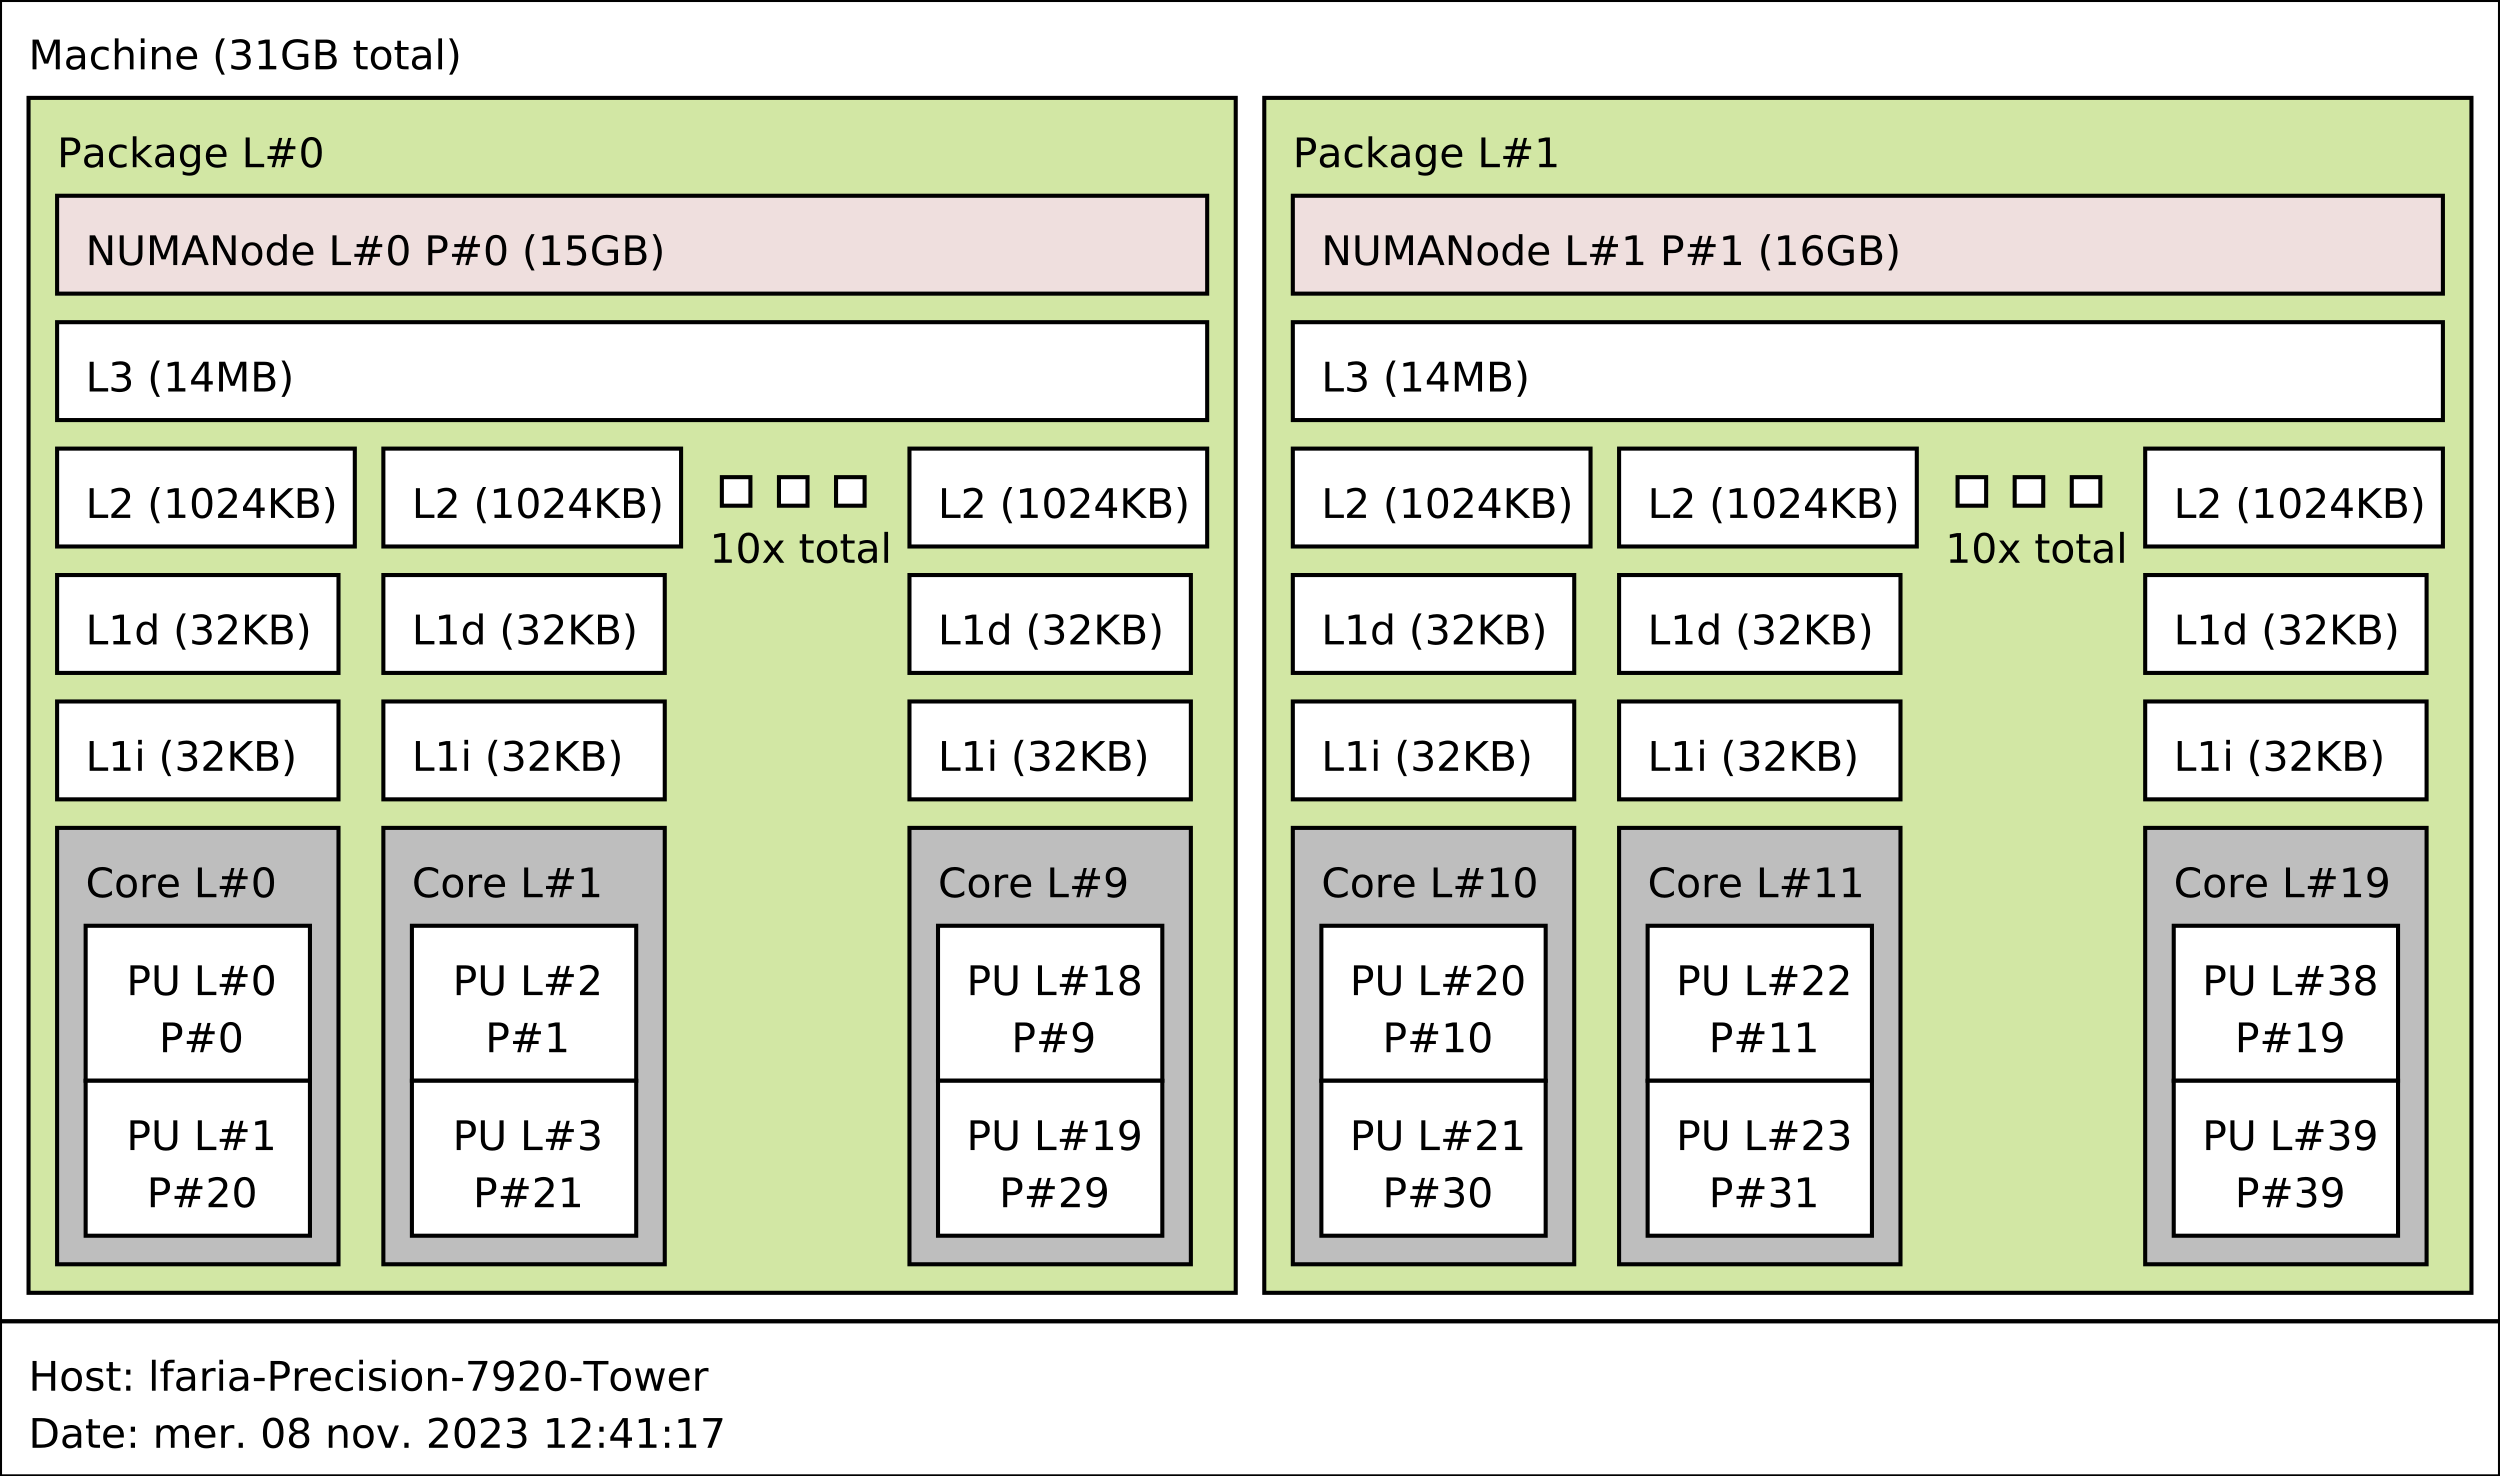 <?xml version="1.0" encoding="UTF-8"?>
<svg xmlns="http://www.w3.org/2000/svg" xmlns:xlink="http://www.w3.org/1999/xlink" width="613pt" height="362pt" viewBox="0 0 613 362" version="1.1">
<rect x="0" y="0" width="613" height="362" fill="#808080" stroke="none"/>
<defs>
<g>
<symbol overflow="visible" id="glyph0-0">
<path style="stroke:none;" d="M 0.5 1.766 L 0.5 -7.047 L 5.5 -7.047 L 5.5 1.766 Z M 1.062 1.219 L 4.938 1.219 L 4.938 -6.484 L 1.062 -6.484 Z M 1.062 1.219 "/>
</symbol>
<symbol overflow="visible" id="glyph0-1">
<path style="stroke:none;" d="M 0.984 -7.297 L 2.453 -7.297 L 4.312 -2.328 L 6.188 -7.297 L 7.656 -7.297 L 7.656 0 L 6.688 0 L 6.688 -6.406 L 4.812 -1.406 L 3.812 -1.406 L 1.938 -6.406 L 1.938 0 L 0.984 0 Z M 0.984 -7.297 "/>
</symbol>
<symbol overflow="visible" id="glyph0-2">
<path style="stroke:none;" d="M 3.422 -2.75 C 2.703 -2.75 2.203 -2.664 1.922 -2.5 C 1.641 -2.332 1.5 -2.051 1.5 -1.656 C 1.5 -1.332 1.602 -1.078 1.812 -0.891 C 2.02 -0.703 2.305 -0.609 2.672 -0.609 C 3.172 -0.609 3.57 -0.785 3.875 -1.141 C 4.176 -1.492 4.328 -1.961 4.328 -2.547 L 4.328 -2.75 Z M 5.219 -3.125 L 5.219 0 L 4.328 0 L 4.328 -0.828 C 4.117 -0.492 3.859 -0.25 3.547 -0.094 C 3.242 0.062 2.875 0.141 2.438 0.141 C 1.875 0.141 1.426 -0.016 1.094 -0.328 C 0.758 -0.641 0.594 -1.062 0.594 -1.594 C 0.594 -2.207 0.801 -2.672 1.219 -2.984 C 1.633 -3.297 2.25 -3.453 3.062 -3.453 L 4.328 -3.453 L 4.328 -3.547 C 4.328 -3.953 4.188 -4.27 3.906 -4.5 C 3.633 -4.727 3.254 -4.844 2.766 -4.844 C 2.453 -4.844 2.145 -4.801 1.844 -4.719 C 1.551 -4.645 1.27 -4.535 1 -4.391 L 1 -5.219 C 1.332 -5.344 1.648 -5.438 1.953 -5.5 C 2.266 -5.562 2.566 -5.594 2.859 -5.594 C 3.648 -5.594 4.238 -5.391 4.625 -4.984 C 5.02 -4.578 5.219 -3.957 5.219 -3.125 Z M 5.219 -3.125 "/>
</symbol>
<symbol overflow="visible" id="glyph0-3">
<path style="stroke:none;" d="M 4.875 -5.266 L 4.875 -4.422 C 4.625 -4.555 4.367 -4.66 4.109 -4.734 C 3.859 -4.805 3.602 -4.844 3.344 -4.844 C 2.758 -4.844 2.305 -4.656 1.984 -4.281 C 1.66 -3.914 1.5 -3.398 1.5 -2.734 C 1.5 -2.066 1.66 -1.547 1.984 -1.172 C 2.305 -0.805 2.758 -0.625 3.344 -0.625 C 3.602 -0.625 3.859 -0.656 4.109 -0.719 C 4.367 -0.789 4.625 -0.898 4.875 -1.047 L 4.875 -0.203 C 4.625 -0.086 4.363 -0.004 4.094 0.047 C 3.832 0.109 3.551 0.141 3.25 0.141 C 2.414 0.141 1.754 -0.113 1.266 -0.625 C 0.785 -1.145 0.547 -1.848 0.547 -2.734 C 0.547 -3.617 0.789 -4.316 1.281 -4.828 C 1.77 -5.336 2.441 -5.594 3.297 -5.594 C 3.578 -5.594 3.848 -5.566 4.109 -5.516 C 4.367 -5.461 4.625 -5.379 4.875 -5.266 Z M 4.875 -5.266 "/>
</symbol>
<symbol overflow="visible" id="glyph0-4">
<path style="stroke:none;" d="M 5.484 -3.297 L 5.484 0 L 4.594 0 L 4.594 -3.266 C 4.594 -3.785 4.488 -4.172 4.281 -4.422 C 4.082 -4.68 3.781 -4.812 3.375 -4.812 C 2.895 -4.812 2.516 -4.656 2.234 -4.344 C 1.953 -4.039 1.812 -3.625 1.812 -3.094 L 1.812 0 L 0.906 0 L 0.906 -7.594 L 1.812 -7.594 L 1.812 -4.625 C 2.031 -4.945 2.285 -5.188 2.578 -5.344 C 2.867 -5.508 3.203 -5.594 3.578 -5.594 C 4.203 -5.594 4.676 -5.398 5 -5.016 C 5.32 -4.629 5.484 -4.055 5.484 -3.297 Z M 5.484 -3.297 "/>
</symbol>
<symbol overflow="visible" id="glyph0-5">
<path style="stroke:none;" d="M 0.938 -5.469 L 1.844 -5.469 L 1.844 0 L 0.938 0 Z M 0.938 -7.594 L 1.844 -7.594 L 1.844 -6.453 L 0.938 -6.453 Z M 0.938 -7.594 "/>
</symbol>
<symbol overflow="visible" id="glyph0-6">
<path style="stroke:none;" d="M 5.484 -3.297 L 5.484 0 L 4.594 0 L 4.594 -3.266 C 4.594 -3.785 4.488 -4.172 4.281 -4.422 C 4.082 -4.68 3.781 -4.812 3.375 -4.812 C 2.895 -4.812 2.516 -4.656 2.234 -4.344 C 1.953 -4.039 1.812 -3.625 1.812 -3.094 L 1.812 0 L 0.906 0 L 0.906 -5.469 L 1.812 -5.469 L 1.812 -4.625 C 2.031 -4.945 2.285 -5.188 2.578 -5.344 C 2.867 -5.508 3.203 -5.594 3.578 -5.594 C 4.203 -5.594 4.676 -5.398 5 -5.016 C 5.32 -4.629 5.484 -4.055 5.484 -3.297 Z M 5.484 -3.297 "/>
</symbol>
<symbol overflow="visible" id="glyph0-7">
<path style="stroke:none;" d="M 5.625 -2.953 L 5.625 -2.516 L 1.484 -2.516 C 1.523 -1.898 1.711 -1.43 2.047 -1.109 C 2.379 -0.785 2.844 -0.625 3.438 -0.625 C 3.781 -0.625 4.113 -0.664 4.438 -0.75 C 4.77 -0.832 5.094 -0.957 5.406 -1.125 L 5.406 -0.281 C 5.082 -0.145 4.75 -0.039 4.406 0.031 C 4.07 0.102 3.734 0.141 3.391 0.141 C 2.516 0.141 1.82 -0.109 1.312 -0.609 C 0.801 -1.117 0.547 -1.812 0.547 -2.688 C 0.547 -3.582 0.785 -4.289 1.266 -4.812 C 1.754 -5.332 2.41 -5.594 3.234 -5.594 C 3.973 -5.594 4.555 -5.359 4.984 -4.891 C 5.41 -4.422 5.625 -3.773 5.625 -2.953 Z M 4.719 -3.219 C 4.719 -3.707 4.582 -4.098 4.312 -4.391 C 4.039 -4.691 3.688 -4.844 3.25 -4.844 C 2.738 -4.844 2.332 -4.695 2.031 -4.406 C 1.738 -4.125 1.566 -3.727 1.516 -3.219 Z M 4.719 -3.219 "/>
</symbol>
<symbol overflow="visible" id="glyph0-8">
<path style="stroke:none;" d=""/>
</symbol>
<symbol overflow="visible" id="glyph0-9">
<path style="stroke:none;" d="M 3.094 -7.594 C 2.664 -6.844 2.344 -6.098 2.125 -5.359 C 1.914 -4.629 1.812 -3.891 1.812 -3.141 C 1.812 -2.391 1.914 -1.645 2.125 -0.906 C 2.344 -0.164 2.664 0.57 3.094 1.312 L 2.312 1.312 C 1.832 0.551 1.469 -0.195 1.219 -0.938 C 0.977 -1.676 0.859 -2.41 0.859 -3.141 C 0.859 -3.867 0.977 -4.598 1.219 -5.328 C 1.457 -6.066 1.82 -6.82 2.312 -7.594 Z M 3.094 -7.594 "/>
</symbol>
<symbol overflow="visible" id="glyph0-10">
<path style="stroke:none;" d="M 4.062 -3.938 C 4.531 -3.832 4.895 -3.617 5.156 -3.297 C 5.426 -2.984 5.562 -2.594 5.562 -2.125 C 5.562 -1.406 5.312 -0.848 4.812 -0.453 C 4.32 -0.055 3.617 0.141 2.703 0.141 C 2.398 0.141 2.086 0.109 1.766 0.047 C 1.441 -0.016 1.109 -0.102 0.766 -0.219 L 0.766 -1.172 C 1.035 -1.016 1.332 -0.895 1.656 -0.812 C 1.988 -0.727 2.332 -0.688 2.688 -0.688 C 3.301 -0.688 3.77 -0.805 4.094 -1.047 C 4.414 -1.297 4.578 -1.656 4.578 -2.125 C 4.578 -2.551 4.426 -2.883 4.125 -3.125 C 3.82 -3.363 3.406 -3.484 2.875 -3.484 L 2.016 -3.484 L 2.016 -4.297 L 2.906 -4.297 C 3.395 -4.297 3.766 -4.395 4.016 -4.594 C 4.273 -4.789 4.406 -5.07 4.406 -5.438 C 4.406 -5.801 4.27 -6.082 4 -6.281 C 3.738 -6.488 3.363 -6.594 2.875 -6.594 C 2.602 -6.594 2.312 -6.562 2 -6.5 C 1.688 -6.445 1.348 -6.359 0.984 -6.234 L 0.984 -7.109 C 1.359 -7.211 1.707 -7.289 2.031 -7.344 C 2.363 -7.395 2.672 -7.422 2.953 -7.422 C 3.703 -7.422 4.297 -7.25 4.734 -6.906 C 5.172 -6.57 5.391 -6.113 5.391 -5.531 C 5.391 -5.125 5.273 -4.781 5.047 -4.5 C 4.816 -4.227 4.488 -4.039 4.062 -3.938 Z M 4.062 -3.938 "/>
</symbol>
<symbol overflow="visible" id="glyph0-11">
<path style="stroke:none;" d="M 1.234 -0.828 L 2.859 -0.828 L 2.859 -6.391 L 1.094 -6.047 L 1.094 -6.938 L 2.844 -7.297 L 3.828 -7.297 L 3.828 -0.828 L 5.438 -0.828 L 5.438 0 L 1.234 0 Z M 1.234 -0.828 "/>
</symbol>
<symbol overflow="visible" id="glyph0-12">
<path style="stroke:none;" d="M 5.953 -1.047 L 5.953 -3 L 4.344 -3 L 4.344 -3.812 L 6.922 -3.812 L 6.922 -0.672 C 6.547 -0.41 6.129 -0.207 5.672 -0.062 C 5.211 0.07 4.723 0.141 4.203 0.141 C 3.055 0.141 2.16 -0.191 1.516 -0.859 C 0.879 -1.523 0.562 -2.453 0.562 -3.641 C 0.562 -4.828 0.879 -5.754 1.516 -6.422 C 2.16 -7.086 3.055 -7.422 4.203 -7.422 C 4.672 -7.422 5.117 -7.363 5.547 -7.25 C 5.984 -7.133 6.379 -6.961 6.734 -6.734 L 6.734 -5.672 C 6.367 -5.984 5.984 -6.219 5.578 -6.375 C 5.172 -6.531 4.738 -6.609 4.281 -6.609 C 3.383 -6.609 2.711 -6.359 2.266 -5.859 C 1.828 -5.367 1.609 -4.629 1.609 -3.641 C 1.609 -2.648 1.828 -1.906 2.266 -1.406 C 2.711 -0.914 3.383 -0.672 4.281 -0.672 C 4.633 -0.672 4.945 -0.695 5.219 -0.75 C 5.488 -0.812 5.734 -0.91 5.953 -1.047 Z M 5.953 -1.047 "/>
</symbol>
<symbol overflow="visible" id="glyph0-13">
<path style="stroke:none;" d="M 1.969 -3.484 L 1.969 -0.812 L 3.547 -0.812 C 4.078 -0.812 4.469 -0.922 4.719 -1.141 C 4.977 -1.359 5.109 -1.695 5.109 -2.156 C 5.109 -2.602 4.977 -2.938 4.719 -3.156 C 4.469 -3.375 4.078 -3.484 3.547 -3.484 Z M 1.969 -6.484 L 1.969 -4.281 L 3.422 -4.281 C 3.91 -4.281 4.27 -4.367 4.5 -4.547 C 4.738 -4.734 4.859 -5.008 4.859 -5.375 C 4.859 -5.75 4.738 -6.023 4.5 -6.203 C 4.27 -6.391 3.91 -6.484 3.422 -6.484 Z M 0.984 -7.297 L 3.5 -7.297 C 4.25 -7.297 4.828 -7.141 5.234 -6.828 C 5.641 -6.516 5.844 -6.066 5.844 -5.484 C 5.844 -5.035 5.738 -4.68 5.531 -4.422 C 5.32 -4.16 5.02 -4 4.625 -3.938 C 5.102 -3.832 5.477 -3.613 5.75 -3.281 C 6.02 -2.945 6.156 -2.535 6.156 -2.047 C 6.156 -1.391 5.93 -0.883 5.484 -0.531 C 5.047 -0.176 4.414 0 3.594 0 L 0.984 0 Z M 0.984 -7.297 "/>
</symbol>
<symbol overflow="visible" id="glyph0-14">
<path style="stroke:none;" d="M 1.828 -7.016 L 1.828 -5.469 L 3.688 -5.469 L 3.688 -4.766 L 1.828 -4.766 L 1.828 -1.797 C 1.828 -1.359 1.891 -1.07 2.016 -0.938 C 2.141 -0.812 2.391 -0.75 2.766 -0.75 L 3.688 -0.75 L 3.688 0 L 2.766 0 C 2.066 0 1.582 -0.129 1.312 -0.391 C 1.051 -0.648 0.922 -1.117 0.922 -1.797 L 0.922 -4.766 L 0.266 -4.766 L 0.266 -5.469 L 0.922 -5.469 L 0.922 -7.016 Z M 1.828 -7.016 "/>
</symbol>
<symbol overflow="visible" id="glyph0-15">
<path style="stroke:none;" d="M 3.062 -4.844 C 2.582 -4.844 2.203 -4.656 1.922 -4.281 C 1.641 -3.906 1.5 -3.391 1.5 -2.734 C 1.5 -2.078 1.633 -1.562 1.906 -1.188 C 2.188 -0.812 2.57 -0.625 3.062 -0.625 C 3.539 -0.625 3.922 -0.812 4.203 -1.188 C 4.484 -1.562 4.625 -2.078 4.625 -2.734 C 4.625 -3.379 4.484 -3.891 4.203 -4.266 C 3.922 -4.648 3.539 -4.844 3.062 -4.844 Z M 3.062 -5.594 C 3.844 -5.594 4.457 -5.336 4.906 -4.828 C 5.352 -4.328 5.578 -3.629 5.578 -2.734 C 5.578 -1.836 5.352 -1.133 4.906 -0.625 C 4.457 -0.113 3.844 0.141 3.062 0.141 C 2.281 0.141 1.664 -0.113 1.219 -0.625 C 0.77 -1.133 0.547 -1.836 0.547 -2.734 C 0.547 -3.629 0.77 -4.328 1.219 -4.828 C 1.664 -5.336 2.281 -5.594 3.062 -5.594 Z M 3.062 -5.594 "/>
</symbol>
<symbol overflow="visible" id="glyph0-16">
<path style="stroke:none;" d="M 0.938 -7.594 L 1.844 -7.594 L 1.844 0 L 0.938 0 Z M 0.938 -7.594 "/>
</symbol>
<symbol overflow="visible" id="glyph0-17">
<path style="stroke:none;" d="M 0.797 -7.594 L 1.578 -7.594 C 2.066 -6.82 2.43 -6.066 2.672 -5.328 C 2.922 -4.598 3.047 -3.867 3.047 -3.141 C 3.047 -2.41 2.922 -1.676 2.672 -0.938 C 2.43 -0.195 2.066 0.551 1.578 1.312 L 0.797 1.312 C 1.234 0.57 1.555 -0.164 1.766 -0.906 C 1.984 -1.645 2.094 -2.391 2.094 -3.141 C 2.094 -3.891 1.984 -4.629 1.766 -5.359 C 1.555 -6.098 1.234 -6.844 0.797 -7.594 Z M 0.797 -7.594 "/>
</symbol>
<symbol overflow="visible" id="glyph0-18">
<path style="stroke:none;" d="M 1.969 -6.484 L 1.969 -3.734 L 3.203 -3.734 C 3.66 -3.734 4.016 -3.852 4.266 -4.094 C 4.523 -4.332 4.656 -4.672 4.656 -5.109 C 4.656 -5.547 4.523 -5.883 4.266 -6.125 C 4.016 -6.363 3.66 -6.484 3.203 -6.484 Z M 0.984 -7.297 L 3.203 -7.297 C 4.023 -7.297 4.645 -7.109 5.062 -6.734 C 5.477 -6.367 5.688 -5.828 5.688 -5.109 C 5.688 -4.391 5.477 -3.848 5.062 -3.484 C 4.645 -3.117 4.023 -2.938 3.203 -2.938 L 1.969 -2.938 L 1.969 0 L 0.984 0 Z M 0.984 -7.297 "/>
</symbol>
<symbol overflow="visible" id="glyph0-19">
<path style="stroke:none;" d="M 0.906 -7.594 L 1.812 -7.594 L 1.812 -3.109 L 4.5 -5.469 L 5.641 -5.469 L 2.734 -2.906 L 5.766 0 L 4.594 0 L 1.812 -2.672 L 1.812 0 L 0.906 0 Z M 0.906 -7.594 "/>
</symbol>
<symbol overflow="visible" id="glyph0-20">
<path style="stroke:none;" d="M 4.547 -2.797 C 4.547 -3.453 4.41 -3.957 4.141 -4.312 C 3.867 -4.664 3.492 -4.844 3.016 -4.844 C 2.523 -4.844 2.145 -4.664 1.875 -4.312 C 1.613 -3.957 1.484 -3.453 1.484 -2.797 C 1.484 -2.148 1.613 -1.645 1.875 -1.281 C 2.145 -0.926 2.523 -0.75 3.016 -0.75 C 3.492 -0.75 3.867 -0.926 4.141 -1.281 C 4.41 -1.645 4.547 -2.148 4.547 -2.797 Z M 5.438 -0.672 C 5.438 0.254 5.227 0.941 4.812 1.391 C 4.406 1.848 3.773 2.078 2.922 2.078 C 2.609 2.078 2.312 2.051 2.031 2 C 1.75 1.957 1.477 1.891 1.219 1.797 L 1.219 0.922 C 1.477 1.066 1.734 1.172 1.984 1.234 C 2.242 1.305 2.508 1.344 2.781 1.344 C 3.363 1.344 3.801 1.188 4.094 0.875 C 4.395 0.57 4.547 0.109 4.547 -0.516 L 4.547 -0.969 C 4.359 -0.645 4.117 -0.398 3.828 -0.234 C 3.535 -0.078 3.188 0 2.781 0 C 2.113 0 1.57 -0.254 1.156 -0.766 C 0.75 -1.273 0.547 -1.953 0.547 -2.797 C 0.547 -3.641 0.75 -4.316 1.156 -4.828 C 1.57 -5.336 2.113 -5.594 2.781 -5.594 C 3.188 -5.594 3.535 -5.516 3.828 -5.359 C 4.117 -5.203 4.359 -4.961 4.547 -4.641 L 4.547 -5.469 L 5.438 -5.469 Z M 5.438 -0.672 "/>
</symbol>
<symbol overflow="visible" id="glyph0-21">
<path style="stroke:none;" d="M 0.984 -7.297 L 1.969 -7.297 L 1.969 -0.828 L 5.516 -0.828 L 5.516 0 L 0.984 0 Z M 0.984 -7.297 "/>
</symbol>
<symbol overflow="visible" id="glyph0-22">
<path style="stroke:none;" d="M 5.109 -4.406 L 3.688 -4.406 L 3.281 -2.766 L 4.719 -2.766 Z M 4.375 -7.172 L 3.875 -5.156 L 5.297 -5.156 L 5.812 -7.172 L 6.594 -7.172 L 6.094 -5.156 L 7.609 -5.156 L 7.609 -4.406 L 5.906 -4.406 L 5.5 -2.766 L 7.047 -2.766 L 7.047 -2.016 L 5.312 -2.016 L 4.797 0 L 4.016 0 L 4.516 -2.016 L 3.094 -2.016 L 2.594 0 L 1.797 0 L 2.312 -2.016 L 0.766 -2.016 L 0.766 -2.766 L 2.484 -2.766 L 2.906 -4.406 L 1.328 -4.406 L 1.328 -5.156 L 3.094 -5.156 L 3.594 -7.172 Z M 4.375 -7.172 "/>
</symbol>
<symbol overflow="visible" id="glyph0-23">
<path style="stroke:none;" d="M 3.172 -6.641 C 2.672 -6.641 2.289 -6.391 2.031 -5.891 C 1.781 -5.391 1.656 -4.641 1.656 -3.641 C 1.656 -2.641 1.781 -1.891 2.031 -1.391 C 2.289 -0.891 2.672 -0.641 3.172 -0.641 C 3.691 -0.641 4.078 -0.891 4.328 -1.391 C 4.586 -1.891 4.719 -2.641 4.719 -3.641 C 4.719 -4.641 4.586 -5.391 4.328 -5.891 C 4.078 -6.391 3.691 -6.641 3.172 -6.641 Z M 3.172 -7.422 C 3.992 -7.422 4.617 -7.098 5.047 -6.453 C 5.484 -5.805 5.703 -4.867 5.703 -3.641 C 5.703 -2.41 5.484 -1.473 5.047 -0.828 C 4.617 -0.18 3.992 0.141 3.172 0.141 C 2.359 0.141 1.734 -0.18 1.297 -0.828 C 0.867 -1.473 0.656 -2.41 0.656 -3.641 C 0.656 -4.867 0.867 -5.805 1.297 -6.453 C 1.734 -7.098 2.359 -7.422 3.172 -7.422 Z M 3.172 -7.422 "/>
</symbol>
<symbol overflow="visible" id="glyph0-24">
<path style="stroke:none;" d="M 3.781 -6.438 L 1.297 -2.547 L 3.781 -2.547 Z M 3.516 -7.297 L 4.766 -7.297 L 4.766 -2.547 L 5.797 -2.547 L 5.797 -1.719 L 4.766 -1.719 L 4.766 0 L 3.781 0 L 3.781 -1.719 L 0.484 -1.719 L 0.484 -2.672 Z M 3.516 -7.297 "/>
</symbol>
<symbol overflow="visible" id="glyph0-25">
<path style="stroke:none;" d="M 1.922 -0.828 L 5.359 -0.828 L 5.359 0 L 0.734 0 L 0.734 -0.828 C 1.109 -1.211 1.617 -1.734 2.266 -2.391 C 2.91 -3.047 3.316 -3.469 3.484 -3.656 C 3.797 -4.008 4.016 -4.305 4.141 -4.547 C 4.266 -4.797 4.328 -5.039 4.328 -5.281 C 4.328 -5.664 4.191 -5.977 3.922 -6.219 C 3.648 -6.469 3.297 -6.594 2.859 -6.594 C 2.547 -6.594 2.219 -6.535 1.875 -6.422 C 1.539 -6.316 1.176 -6.156 0.781 -5.938 L 0.781 -6.938 C 1.176 -7.094 1.547 -7.211 1.891 -7.297 C 2.234 -7.379 2.551 -7.422 2.844 -7.422 C 3.594 -7.422 4.191 -7.234 4.641 -6.859 C 5.098 -6.484 5.328 -5.977 5.328 -5.344 C 5.328 -5.039 5.27 -4.754 5.156 -4.484 C 5.039 -4.223 4.836 -3.91 4.547 -3.547 C 4.461 -3.453 4.203 -3.176 3.766 -2.719 C 3.328 -2.27 2.711 -1.641 1.922 -0.828 Z M 1.922 -0.828 "/>
</symbol>
<symbol overflow="visible" id="glyph0-26">
<path style="stroke:none;" d="M 0.984 -7.297 L 1.969 -7.297 L 1.969 -4.203 L 5.234 -7.297 L 6.516 -7.297 L 2.891 -3.891 L 6.766 0 L 5.469 0 L 1.969 -3.516 L 1.969 0 L 0.984 0 Z M 0.984 -7.297 "/>
</symbol>
<symbol overflow="visible" id="glyph0-27">
<path style="stroke:none;" d="M 4.547 -4.641 L 4.547 -7.594 L 5.438 -7.594 L 5.438 0 L 4.547 0 L 4.547 -0.828 C 4.359 -0.492 4.117 -0.25 3.828 -0.094 C 3.535 0.062 3.188 0.141 2.781 0.141 C 2.125 0.141 1.586 -0.117 1.172 -0.641 C 0.754 -1.172 0.547 -1.867 0.547 -2.734 C 0.547 -3.586 0.754 -4.273 1.172 -4.797 C 1.586 -5.328 2.125 -5.594 2.781 -5.594 C 3.188 -5.594 3.535 -5.516 3.828 -5.359 C 4.117 -5.203 4.359 -4.961 4.547 -4.641 Z M 1.484 -2.734 C 1.484 -2.066 1.617 -1.547 1.891 -1.172 C 2.16 -0.797 2.535 -0.609 3.016 -0.609 C 3.484 -0.609 3.852 -0.797 4.125 -1.172 C 4.406 -1.547 4.547 -2.066 4.547 -2.734 C 4.547 -3.391 4.406 -3.906 4.125 -4.281 C 3.852 -4.656 3.484 -4.844 3.016 -4.844 C 2.535 -4.844 2.16 -4.656 1.891 -4.281 C 1.617 -3.906 1.484 -3.391 1.484 -2.734 Z M 1.484 -2.734 "/>
</symbol>
<symbol overflow="visible" id="glyph0-28">
<path style="stroke:none;" d="M 6.438 -6.734 L 6.438 -5.688 C 6.102 -6 5.75 -6.227 5.375 -6.375 C 5 -6.531 4.602 -6.609 4.188 -6.609 C 3.352 -6.609 2.711 -6.352 2.266 -5.844 C 1.828 -5.332 1.609 -4.598 1.609 -3.641 C 1.609 -2.68 1.828 -1.945 2.266 -1.438 C 2.711 -0.926 3.352 -0.672 4.188 -0.672 C 4.602 -0.672 5 -0.742 5.375 -0.891 C 5.75 -1.047 6.102 -1.281 6.438 -1.594 L 6.438 -0.562 C 6.094 -0.32 5.727 -0.145 5.344 -0.031 C 4.957 0.082 4.551 0.141 4.125 0.141 C 3.02 0.141 2.148 -0.195 1.516 -0.875 C 0.879 -1.551 0.562 -2.473 0.562 -3.641 C 0.562 -4.805 0.879 -5.727 1.516 -6.406 C 2.148 -7.082 3.02 -7.422 4.125 -7.422 C 4.562 -7.422 4.973 -7.363 5.359 -7.25 C 5.742 -7.133 6.102 -6.961 6.438 -6.734 Z M 6.438 -6.734 "/>
</symbol>
<symbol overflow="visible" id="glyph0-29">
<path style="stroke:none;" d="M 4.109 -4.625 C 4.004 -4.688 3.895 -4.727 3.781 -4.75 C 3.664 -4.781 3.535 -4.797 3.391 -4.797 C 2.879 -4.797 2.488 -4.629 2.219 -4.297 C 1.945 -3.973 1.812 -3.5 1.812 -2.875 L 1.812 0 L 0.906 0 L 0.906 -5.469 L 1.812 -5.469 L 1.812 -4.625 C 2 -4.957 2.242 -5.203 2.547 -5.359 C 2.848 -5.516 3.219 -5.594 3.656 -5.594 C 3.719 -5.594 3.785 -5.586 3.859 -5.578 C 3.93 -5.578 4.016 -5.566 4.109 -5.547 Z M 4.109 -4.625 "/>
</symbol>
<symbol overflow="visible" id="glyph0-30">
<path style="stroke:none;" d="M 0.875 -7.297 L 1.859 -7.297 L 1.859 -2.859 C 1.859 -2.078 2 -1.516 2.281 -1.172 C 2.562 -0.828 3.02 -0.656 3.656 -0.656 C 4.289 -0.656 4.75 -0.828 5.031 -1.172 C 5.312 -1.516 5.453 -2.078 5.453 -2.859 L 5.453 -7.297 L 6.453 -7.297 L 6.453 -2.734 C 6.453 -1.785 6.219 -1.066 5.75 -0.578 C 5.281 -0.098 4.582 0.141 3.656 0.141 C 2.738 0.141 2.047 -0.098 1.578 -0.578 C 1.109 -1.066 0.875 -1.785 0.875 -2.734 Z M 0.875 -7.297 "/>
</symbol>
<symbol overflow="visible" id="glyph0-31">
<path style="stroke:none;" d="M 5.484 -5.469 L 3.516 -2.812 L 5.594 0 L 4.531 0 L 2.938 -2.156 L 1.344 0 L 0.281 0 L 2.406 -2.859 L 0.469 -5.469 L 1.531 -5.469 L 2.984 -3.516 L 4.422 -5.469 Z M 5.484 -5.469 "/>
</symbol>
<symbol overflow="visible" id="glyph0-32">
<path style="stroke:none;" d="M 1.094 -0.156 L 1.094 -1.047 C 1.344 -0.93 1.594 -0.844 1.844 -0.781 C 2.102 -0.719 2.352 -0.688 2.594 -0.688 C 3.25 -0.688 3.75 -0.906 4.094 -1.344 C 4.438 -1.781 4.629 -2.445 4.672 -3.344 C 4.484 -3.062 4.242 -2.844 3.953 -2.688 C 3.672 -2.539 3.352 -2.469 3 -2.469 C 2.27 -2.469 1.691 -2.688 1.266 -3.125 C 0.836 -3.57 0.625 -4.176 0.625 -4.938 C 0.625 -5.688 0.844 -6.285 1.281 -6.734 C 1.727 -7.191 2.32 -7.422 3.062 -7.422 C 3.906 -7.422 4.547 -7.098 4.984 -6.453 C 5.43 -5.805 5.656 -4.867 5.656 -3.641 C 5.656 -2.492 5.383 -1.578 4.844 -0.891 C 4.301 -0.203 3.566 0.141 2.641 0.141 C 2.391 0.141 2.141 0.113 1.891 0.062 C 1.641 0.02 1.375 -0.051 1.094 -0.156 Z M 3.062 -3.25 C 3.5 -3.25 3.848 -3.398 4.109 -3.703 C 4.367 -4.004 4.5 -4.414 4.5 -4.938 C 4.5 -5.469 4.367 -5.883 4.109 -6.188 C 3.848 -6.488 3.5 -6.641 3.062 -6.641 C 2.613 -6.641 2.258 -6.488 2 -6.188 C 1.75 -5.883 1.625 -5.469 1.625 -4.938 C 1.625 -4.414 1.75 -4.004 2 -3.703 C 2.258 -3.398 2.613 -3.25 3.062 -3.25 Z M 3.062 -3.25 "/>
</symbol>
<symbol overflow="visible" id="glyph0-33">
<path style="stroke:none;" d="M 3.172 -3.469 C 2.703 -3.469 2.332 -3.336 2.062 -3.078 C 1.801 -2.828 1.672 -2.484 1.672 -2.047 C 1.672 -1.609 1.801 -1.266 2.062 -1.016 C 2.332 -0.766 2.703 -0.641 3.172 -0.641 C 3.641 -0.641 4.008 -0.766 4.281 -1.016 C 4.551 -1.266 4.688 -1.609 4.688 -2.047 C 4.688 -2.484 4.551 -2.828 4.281 -3.078 C 4.02 -3.336 3.648 -3.469 3.172 -3.469 Z M 2.188 -3.875 C 1.77 -3.977 1.441 -4.176 1.203 -4.469 C 0.961 -4.758 0.844 -5.113 0.844 -5.531 C 0.844 -6.113 1.051 -6.57 1.469 -6.906 C 1.883 -7.25 2.453 -7.422 3.172 -7.422 C 3.898 -7.422 4.473 -7.25 4.891 -6.906 C 5.305 -6.57 5.516 -6.113 5.516 -5.531 C 5.516 -5.113 5.395 -4.758 5.156 -4.469 C 4.914 -4.176 4.586 -3.977 4.172 -3.875 C 4.648 -3.77 5.02 -3.555 5.281 -3.234 C 5.539 -2.91 5.672 -2.516 5.672 -2.047 C 5.672 -1.336 5.457 -0.797 5.031 -0.422 C 4.602 -0.047 3.984 0.141 3.172 0.141 C 2.367 0.141 1.75 -0.047 1.312 -0.422 C 0.883 -0.797 0.672 -1.336 0.672 -2.047 C 0.672 -2.516 0.805 -2.91 1.078 -3.234 C 1.348 -3.555 1.719 -3.77 2.188 -3.875 Z M 1.828 -5.438 C 1.828 -5.062 1.945 -4.766 2.188 -4.547 C 2.426 -4.336 2.754 -4.234 3.172 -4.234 C 3.598 -4.234 3.93 -4.336 4.172 -4.547 C 4.41 -4.766 4.531 -5.062 4.531 -5.438 C 4.531 -5.812 4.41 -6.102 4.172 -6.312 C 3.93 -6.531 3.598 -6.641 3.172 -6.641 C 2.754 -6.641 2.426 -6.531 2.188 -6.312 C 1.945 -6.102 1.828 -5.812 1.828 -5.438 Z M 1.828 -5.438 "/>
</symbol>
<symbol overflow="visible" id="glyph0-34">
<path style="stroke:none;" d="M 0.984 -7.297 L 2.312 -7.297 L 5.547 -1.188 L 5.547 -7.297 L 6.5 -7.297 L 6.5 0 L 5.172 0 L 1.938 -6.094 L 1.938 0 L 0.984 0 Z M 0.984 -7.297 "/>
</symbol>
<symbol overflow="visible" id="glyph0-35">
<path style="stroke:none;" d="M 3.422 -6.312 L 2.078 -2.688 L 4.766 -2.688 Z M 2.859 -7.297 L 3.984 -7.297 L 6.766 0 L 5.734 0 L 5.062 -1.875 L 1.781 -1.875 L 1.125 0 L 0.078 0 Z M 2.859 -7.297 "/>
</symbol>
<symbol overflow="visible" id="glyph0-36">
<path style="stroke:none;" d="M 1.078 -7.297 L 4.953 -7.297 L 4.953 -6.453 L 1.984 -6.453 L 1.984 -4.672 C 2.129 -4.723 2.27 -4.758 2.406 -4.781 C 2.551 -4.801 2.695 -4.812 2.844 -4.812 C 3.656 -4.812 4.297 -4.586 4.766 -4.141 C 5.242 -3.703 5.484 -3.102 5.484 -2.344 C 5.484 -1.551 5.238 -0.938 4.75 -0.5 C 4.27 -0.07 3.582 0.141 2.688 0.141 C 2.383 0.141 2.07 0.113 1.75 0.062 C 1.438 0.008 1.109 -0.066 0.766 -0.172 L 0.766 -1.156 C 1.066 -1 1.375 -0.879 1.688 -0.797 C 2 -0.723 2.328 -0.688 2.672 -0.688 C 3.234 -0.688 3.676 -0.832 4 -1.125 C 4.332 -1.426 4.5 -1.832 4.5 -2.344 C 4.5 -2.844 4.332 -3.238 4 -3.531 C 3.676 -3.832 3.234 -3.984 2.672 -3.984 C 2.41 -3.984 2.145 -3.953 1.875 -3.891 C 1.613 -3.836 1.348 -3.75 1.078 -3.625 Z M 1.078 -7.297 "/>
</symbol>
<symbol overflow="visible" id="glyph0-37">
<path style="stroke:none;" d="M 3.297 -4.031 C 2.859 -4.031 2.508 -3.879 2.25 -3.578 C 1.988 -3.273 1.859 -2.863 1.859 -2.344 C 1.859 -1.812 1.988 -1.395 2.25 -1.094 C 2.508 -0.789 2.859 -0.641 3.297 -0.641 C 3.742 -0.641 4.094 -0.789 4.344 -1.094 C 4.602 -1.395 4.734 -1.812 4.734 -2.344 C 4.734 -2.863 4.602 -3.273 4.344 -3.578 C 4.094 -3.879 3.742 -4.031 3.297 -4.031 Z M 5.266 -7.125 L 5.266 -6.234 C 5.016 -6.348 4.758 -6.438 4.5 -6.5 C 4.25 -6.562 4.004 -6.594 3.766 -6.594 C 3.109 -6.594 2.609 -6.375 2.266 -5.938 C 1.922 -5.5 1.727 -4.832 1.688 -3.938 C 1.875 -4.219 2.113 -4.43 2.406 -4.578 C 2.695 -4.734 3.016 -4.812 3.359 -4.812 C 4.086 -4.812 4.664 -4.586 5.094 -4.141 C 5.52 -3.703 5.734 -3.102 5.734 -2.344 C 5.734 -1.594 5.508 -0.988 5.062 -0.531 C 4.625 -0.082 4.035 0.141 3.297 0.141 C 2.453 0.141 1.805 -0.18 1.359 -0.828 C 0.922 -1.473 0.703 -2.41 0.703 -3.641 C 0.703 -4.785 0.973 -5.703 1.516 -6.391 C 2.066 -7.078 2.801 -7.422 3.719 -7.422 C 3.969 -7.422 4.219 -7.395 4.469 -7.344 C 4.719 -7.301 4.984 -7.227 5.266 -7.125 Z M 5.266 -7.125 "/>
</symbol>
<symbol overflow="visible" id="glyph0-38">
<path style="stroke:none;" d="M 0.984 -7.297 L 1.969 -7.297 L 1.969 -4.297 L 5.547 -4.297 L 5.547 -7.297 L 6.531 -7.297 L 6.531 0 L 5.547 0 L 5.547 -3.469 L 1.969 -3.469 L 1.969 0 L 0.984 0 Z M 0.984 -7.297 "/>
</symbol>
<symbol overflow="visible" id="glyph0-39">
<path style="stroke:none;" d="M 4.422 -5.312 L 4.422 -4.453 C 4.172 -4.586 3.91 -4.688 3.641 -4.75 C 3.367 -4.812 3.082 -4.844 2.781 -4.844 C 2.344 -4.844 2.008 -4.773 1.781 -4.641 C 1.562 -4.504 1.453 -4.301 1.453 -4.031 C 1.453 -3.82 1.531 -3.656 1.688 -3.531 C 1.844 -3.414 2.164 -3.305 2.656 -3.203 L 2.953 -3.125 C 3.598 -2.988 4.051 -2.797 4.312 -2.547 C 4.582 -2.297 4.719 -1.953 4.719 -1.516 C 4.719 -1.004 4.516 -0.598 4.109 -0.297 C 3.711 -0.004 3.164 0.141 2.469 0.141 C 2.164 0.141 1.852 0.109 1.531 0.047 C 1.219 -0.004 0.891 -0.086 0.547 -0.203 L 0.547 -1.125 C 0.879 -0.957 1.203 -0.828 1.516 -0.734 C 1.836 -0.648 2.16 -0.609 2.484 -0.609 C 2.898 -0.609 3.223 -0.68 3.453 -0.828 C 3.68 -0.973 3.797 -1.176 3.797 -1.438 C 3.797 -1.688 3.711 -1.875 3.547 -2 C 3.391 -2.133 3.031 -2.258 2.469 -2.375 L 2.156 -2.453 C 1.602 -2.566 1.203 -2.742 0.953 -2.984 C 0.703 -3.234 0.578 -3.566 0.578 -3.984 C 0.578 -4.504 0.758 -4.898 1.125 -5.172 C 1.488 -5.453 2.008 -5.594 2.688 -5.594 C 3.008 -5.594 3.316 -5.566 3.609 -5.516 C 3.91 -5.473 4.18 -5.406 4.422 -5.312 Z M 4.422 -5.312 "/>
</symbol>
<symbol overflow="visible" id="glyph0-40">
<path style="stroke:none;" d="M 1.172 -1.234 L 2.203 -1.234 L 2.203 0 L 1.172 0 Z M 1.172 -5.172 L 2.203 -5.172 L 2.203 -3.938 L 1.172 -3.938 Z M 1.172 -5.172 "/>
</symbol>
<symbol overflow="visible" id="glyph0-41">
<path style="stroke:none;" d="M 3.719 -7.594 L 3.719 -6.844 L 2.859 -6.844 C 2.535 -6.844 2.312 -6.773 2.188 -6.641 C 2.062 -6.516 2 -6.285 2 -5.953 L 2 -5.469 L 3.469 -5.469 L 3.469 -4.766 L 2 -4.766 L 2 0 L 1.094 0 L 1.094 -4.766 L 0.234 -4.766 L 0.234 -5.469 L 1.094 -5.469 L 1.094 -5.844 C 1.094 -6.457 1.234 -6.898 1.516 -7.172 C 1.797 -7.453 2.242 -7.594 2.859 -7.594 Z M 3.719 -7.594 "/>
</symbol>
<symbol overflow="visible" id="glyph0-42">
<path style="stroke:none;" d="M 0.484 -3.141 L 3.125 -3.141 L 3.125 -2.344 L 0.484 -2.344 Z M 0.484 -3.141 "/>
</symbol>
<symbol overflow="visible" id="glyph0-43">
<path style="stroke:none;" d="M 0.828 -7.297 L 5.516 -7.297 L 5.516 -6.875 L 2.859 0 L 1.828 0 L 4.328 -6.453 L 0.828 -6.453 Z M 0.828 -7.297 "/>
</symbol>
<symbol overflow="visible" id="glyph0-44">
<path style="stroke:none;" d="M -0.031 -7.297 L 6.141 -7.297 L 6.141 -6.453 L 3.547 -6.453 L 3.547 0 L 2.562 0 L 2.562 -6.453 L -0.031 -6.453 Z M -0.031 -7.297 "/>
</symbol>
<symbol overflow="visible" id="glyph0-45">
<path style="stroke:none;" d="M 0.422 -5.469 L 1.312 -5.469 L 2.438 -1.203 L 3.562 -5.469 L 4.625 -5.469 L 5.75 -1.203 L 6.859 -5.469 L 7.766 -5.469 L 6.328 0 L 5.266 0 L 4.094 -4.484 L 2.906 0 L 1.844 0 Z M 0.422 -5.469 "/>
</symbol>
<symbol overflow="visible" id="glyph0-46">
<path style="stroke:none;" d="M 1.969 -6.484 L 1.969 -0.812 L 3.156 -0.812 C 4.164 -0.812 4.898 -1.035 5.359 -1.484 C 5.828 -1.941 6.062 -2.664 6.062 -3.656 C 6.062 -4.633 5.828 -5.348 5.359 -5.797 C 4.898 -6.254 4.164 -6.484 3.156 -6.484 Z M 0.984 -7.297 L 3.016 -7.297 C 4.422 -7.297 5.453 -7 6.109 -6.406 C 6.773 -5.82 7.109 -4.906 7.109 -3.656 C 7.109 -2.395 6.773 -1.469 6.109 -0.875 C 5.453 -0.289 4.422 0 3.016 0 L 0.984 0 Z M 0.984 -7.297 "/>
</symbol>
<symbol overflow="visible" id="glyph0-47">
<path style="stroke:none;" d="M 5.203 -4.422 C 5.422 -4.828 5.688 -5.125 6 -5.312 C 6.312 -5.5 6.68 -5.594 7.109 -5.594 C 7.68 -5.594 8.117 -5.395 8.422 -5 C 8.734 -4.602 8.891 -4.035 8.891 -3.297 L 8.891 0 L 7.984 0 L 7.984 -3.266 C 7.984 -3.797 7.891 -4.188 7.703 -4.438 C 7.523 -4.688 7.242 -4.812 6.859 -4.812 C 6.391 -4.812 6.02 -4.656 5.75 -4.344 C 5.488 -4.039 5.359 -3.625 5.359 -3.094 L 5.359 0 L 4.453 0 L 4.453 -3.266 C 4.453 -3.797 4.359 -4.188 4.172 -4.438 C 3.984 -4.688 3.695 -4.812 3.312 -4.812 C 2.852 -4.812 2.488 -4.656 2.219 -4.344 C 1.945 -4.039 1.812 -3.625 1.812 -3.094 L 1.812 0 L 0.906 0 L 0.906 -5.469 L 1.812 -5.469 L 1.812 -4.625 C 2.02 -4.957 2.266 -5.203 2.547 -5.359 C 2.836 -5.516 3.176 -5.594 3.562 -5.594 C 3.969 -5.594 4.305 -5.492 4.578 -5.297 C 4.859 -5.098 5.066 -4.805 5.203 -4.422 Z M 5.203 -4.422 "/>
</symbol>
<symbol overflow="visible" id="glyph0-48">
<path style="stroke:none;" d="M 1.062 -1.234 L 2.094 -1.234 L 2.094 0 L 1.062 0 Z M 1.062 -1.234 "/>
</symbol>
<symbol overflow="visible" id="glyph0-49">
<path style="stroke:none;" d="M 0.297 -5.469 L 1.25 -5.469 L 2.953 -0.875 L 4.672 -5.469 L 5.625 -5.469 L 3.562 0 L 2.344 0 Z M 0.297 -5.469 "/>
</symbol>
</g>
</defs>
<g id="surface6">
<path style="fill-rule:nonzero;fill:rgb(100%,100%,100%);fill-opacity:1;stroke-width:1;stroke-linecap:butt;stroke-linejoin:miter;stroke:rgb(0%,0%,0%);stroke-opacity:1;stroke-miterlimit:10;" d="M 0 0 L 613 0 L 613 324 L 0 324 Z M 0 0 "/>
<g style="fill:rgb(0%,0%,0%);fill-opacity:1;">
  <use xlink:href="#glyph0-1" x="7" y="17"/>
  <use xlink:href="#glyph0-2" x="15.628" y="17"/>
  <use xlink:href="#glyph0-3" x="21.756" y="17"/>
  <use xlink:href="#glyph0-4" x="27.254" y="17"/>
  <use xlink:href="#glyph0-5" x="33.592" y="17"/>
  <use xlink:href="#glyph0-6" x="36.37" y="17"/>
  <use xlink:href="#glyph0-7" x="42.708" y="17"/>
  <use xlink:href="#glyph0-8" x="48.86" y="17"/>
  <use xlink:href="#glyph0-9" x="52.039" y="17"/>
  <use xlink:href="#glyph0-10" x="55.94" y="17"/>
  <use xlink:href="#glyph0-11" x="62.303" y="17"/>
  <use xlink:href="#glyph0-12" x="68.665" y="17"/>
  <use xlink:href="#glyph0-13" x="76.414" y="17"/>
  <use xlink:href="#glyph0-8" x="83.274" y="17"/>
  <use xlink:href="#glyph0-14" x="86.453" y="17"/>
  <use xlink:href="#glyph0-15" x="90.374" y="17"/>
  <use xlink:href="#glyph0-14" x="96.492" y="17"/>
  <use xlink:href="#glyph0-2" x="100.413" y="17"/>
  <use xlink:href="#glyph0-16" x="106.541" y="17"/>
  <use xlink:href="#glyph0-17" x="109.319" y="17"/>
</g>
<path style="fill-rule:nonzero;fill:rgb(82.353%,90.588%,64.314%);fill-opacity:1;stroke-width:1;stroke-linecap:butt;stroke-linejoin:miter;stroke:rgb(0%,0%,0%);stroke-opacity:1;stroke-miterlimit:10;" d="M 7 24 L 303 24 L 303 317 L 7 317 Z M 7 24 "/>
<g style="fill:rgb(0%,0%,0%);fill-opacity:1;">
  <use xlink:href="#glyph0-18" x="14" y="41"/>
  <use xlink:href="#glyph0-2" x="20.03" y="41"/>
  <use xlink:href="#glyph0-3" x="26.158" y="41"/>
  <use xlink:href="#glyph0-19" x="31.656" y="41"/>
  <use xlink:href="#glyph0-2" x="37.447" y="41"/>
  <use xlink:href="#glyph0-20" x="43.575" y="41"/>
  <use xlink:href="#glyph0-7" x="49.923" y="41"/>
  <use xlink:href="#glyph0-8" x="56.075" y="41"/>
  <use xlink:href="#glyph0-21" x="59.254" y="41"/>
  <use xlink:href="#glyph0-22" x="64.825" y="41"/>
  <use xlink:href="#glyph0-23" x="73.204" y="41"/>
</g>
<path style="fill-rule:nonzero;fill:rgb(100%,100%,100%);fill-opacity:1;stroke-width:1;stroke-linecap:butt;stroke-linejoin:miter;stroke:rgb(0%,0%,0%);stroke-opacity:1;stroke-miterlimit:10;" d="M 14 79 L 296 79 L 296 103 L 14 103 Z M 14 79 "/>
<g style="fill:rgb(0%,0%,0%);fill-opacity:1;">
  <use xlink:href="#glyph0-21" x="21" y="96"/>
  <use xlink:href="#glyph0-10" x="26.571" y="96"/>
  <use xlink:href="#glyph0-8" x="32.934" y="96"/>
  <use xlink:href="#glyph0-9" x="36.112" y="96"/>
  <use xlink:href="#glyph0-11" x="40.014" y="96"/>
  <use xlink:href="#glyph0-24" x="46.376" y="96"/>
  <use xlink:href="#glyph0-1" x="52.738" y="96"/>
  <use xlink:href="#glyph0-13" x="61.366" y="96"/>
  <use xlink:href="#glyph0-17" x="68.227" y="96"/>
</g>
<path style="fill-rule:nonzero;fill:rgb(100%,100%,100%);fill-opacity:1;stroke-width:1;stroke-linecap:butt;stroke-linejoin:miter;stroke:rgb(0%,0%,0%);stroke-opacity:1;stroke-miterlimit:10;" d="M 14 110 L 87 110 L 87 134 L 14 134 Z M 14 110 "/>
<g style="fill:rgb(0%,0%,0%);fill-opacity:1;">
  <use xlink:href="#glyph0-21" x="21" y="127"/>
  <use xlink:href="#glyph0-25" x="26.571" y="127"/>
  <use xlink:href="#glyph0-8" x="32.934" y="127"/>
  <use xlink:href="#glyph0-9" x="36.112" y="127"/>
  <use xlink:href="#glyph0-11" x="40.014" y="127"/>
  <use xlink:href="#glyph0-23" x="46.376" y="127"/>
  <use xlink:href="#glyph0-25" x="52.738" y="127"/>
  <use xlink:href="#glyph0-24" x="59.101" y="127"/>
  <use xlink:href="#glyph0-26" x="65.463" y="127"/>
  <use xlink:href="#glyph0-13" x="72.021" y="127"/>
  <use xlink:href="#glyph0-17" x="78.881" y="127"/>
</g>
<path style="fill-rule:nonzero;fill:rgb(100%,100%,100%);fill-opacity:1;stroke-width:1;stroke-linecap:butt;stroke-linejoin:miter;stroke:rgb(0%,0%,0%);stroke-opacity:1;stroke-miterlimit:10;" d="M 14 141 L 83 141 L 83 165 L 14 165 Z M 14 141 "/>
<g style="fill:rgb(0%,0%,0%);fill-opacity:1;">
  <use xlink:href="#glyph0-21" x="21" y="158"/>
  <use xlink:href="#glyph0-11" x="26.571" y="158"/>
  <use xlink:href="#glyph0-27" x="32.934" y="158"/>
  <use xlink:href="#glyph0-8" x="39.281" y="158"/>
  <use xlink:href="#glyph0-9" x="42.46" y="158"/>
  <use xlink:href="#glyph0-10" x="46.361" y="158"/>
  <use xlink:href="#glyph0-25" x="52.724" y="158"/>
  <use xlink:href="#glyph0-26" x="59.086" y="158"/>
  <use xlink:href="#glyph0-13" x="65.644" y="158"/>
  <use xlink:href="#glyph0-17" x="72.504" y="158"/>
</g>
<path style="fill-rule:nonzero;fill:rgb(100%,100%,100%);fill-opacity:1;stroke-width:1;stroke-linecap:butt;stroke-linejoin:miter;stroke:rgb(0%,0%,0%);stroke-opacity:1;stroke-miterlimit:10;" d="M 14 172 L 83 172 L 83 196 L 14 196 Z M 14 172 "/>
<g style="fill:rgb(0%,0%,0%);fill-opacity:1;">
  <use xlink:href="#glyph0-21" x="21" y="189"/>
  <use xlink:href="#glyph0-11" x="26.571" y="189"/>
  <use xlink:href="#glyph0-5" x="32.934" y="189"/>
  <use xlink:href="#glyph0-8" x="35.712" y="189"/>
  <use xlink:href="#glyph0-9" x="38.891" y="189"/>
  <use xlink:href="#glyph0-10" x="42.792" y="189"/>
  <use xlink:href="#glyph0-25" x="49.154" y="189"/>
  <use xlink:href="#glyph0-26" x="55.517" y="189"/>
  <use xlink:href="#glyph0-13" x="62.074" y="189"/>
  <use xlink:href="#glyph0-17" x="68.935" y="189"/>
</g>
<path style="fill-rule:nonzero;fill:rgb(74.51%,74.51%,74.51%);fill-opacity:1;stroke-width:1;stroke-linecap:butt;stroke-linejoin:miter;stroke:rgb(0%,0%,0%);stroke-opacity:1;stroke-miterlimit:10;" d="M 14 203 L 83 203 L 83 310 L 14 310 Z M 14 203 "/>
<g style="fill:rgb(0%,0%,0%);fill-opacity:1;">
  <use xlink:href="#glyph0-28" x="21" y="220"/>
  <use xlink:href="#glyph0-15" x="27.982" y="220"/>
  <use xlink:href="#glyph0-29" x="34.101" y="220"/>
  <use xlink:href="#glyph0-7" x="38.212" y="220"/>
  <use xlink:href="#glyph0-8" x="44.364" y="220"/>
  <use xlink:href="#glyph0-21" x="47.543" y="220"/>
  <use xlink:href="#glyph0-22" x="53.114" y="220"/>
  <use xlink:href="#glyph0-23" x="61.493" y="220"/>
</g>
<path style="fill-rule:nonzero;fill:rgb(100%,100%,100%);fill-opacity:1;stroke-width:1;stroke-linecap:butt;stroke-linejoin:miter;stroke:rgb(0%,0%,0%);stroke-opacity:1;stroke-miterlimit:10;" d="M 21 227 L 76 227 L 76 265 L 21 265 Z M 21 227 "/>
<g style="fill:rgb(0%,0%,0%);fill-opacity:1;">
  <use xlink:href="#glyph0-18" x="31" y="244"/>
  <use xlink:href="#glyph0-30" x="37.03" y="244"/>
  <use xlink:href="#glyph0-8" x="44.35" y="244"/>
  <use xlink:href="#glyph0-21" x="47.528" y="244"/>
  <use xlink:href="#glyph0-22" x="53.1" y="244"/>
  <use xlink:href="#glyph0-23" x="61.479" y="244"/>
</g>
<g style="fill:rgb(0%,0%,0%);fill-opacity:1;">
  <use xlink:href="#glyph0-18" x="39" y="258"/>
  <use xlink:href="#glyph0-22" x="45.03" y="258"/>
  <use xlink:href="#glyph0-23" x="53.409" y="258"/>
</g>
<path style="fill-rule:nonzero;fill:rgb(100%,100%,100%);fill-opacity:1;stroke-width:1;stroke-linecap:butt;stroke-linejoin:miter;stroke:rgb(0%,0%,0%);stroke-opacity:1;stroke-miterlimit:10;" d="M 21 265 L 76 265 L 76 303 L 21 303 Z M 21 265 "/>
<g style="fill:rgb(0%,0%,0%);fill-opacity:1;">
  <use xlink:href="#glyph0-18" x="31" y="282"/>
  <use xlink:href="#glyph0-30" x="37.03" y="282"/>
  <use xlink:href="#glyph0-8" x="44.35" y="282"/>
  <use xlink:href="#glyph0-21" x="47.528" y="282"/>
  <use xlink:href="#glyph0-22" x="53.1" y="282"/>
  <use xlink:href="#glyph0-11" x="61.479" y="282"/>
</g>
<g style="fill:rgb(0%,0%,0%);fill-opacity:1;">
  <use xlink:href="#glyph0-18" x="36" y="296"/>
  <use xlink:href="#glyph0-22" x="42.03" y="296"/>
  <use xlink:href="#glyph0-25" x="50.409" y="296"/>
  <use xlink:href="#glyph0-23" x="56.771" y="296"/>
</g>
<path style="fill-rule:nonzero;fill:rgb(100%,100%,100%);fill-opacity:1;stroke-width:1;stroke-linecap:butt;stroke-linejoin:miter;stroke:rgb(0%,0%,0%);stroke-opacity:1;stroke-miterlimit:10;" d="M 94 110 L 167 110 L 167 134 L 94 134 Z M 94 110 "/>
<g style="fill:rgb(0%,0%,0%);fill-opacity:1;">
  <use xlink:href="#glyph0-21" x="101" y="127"/>
  <use xlink:href="#glyph0-25" x="106.571" y="127"/>
  <use xlink:href="#glyph0-8" x="112.934" y="127"/>
  <use xlink:href="#glyph0-9" x="116.112" y="127"/>
  <use xlink:href="#glyph0-11" x="120.014" y="127"/>
  <use xlink:href="#glyph0-23" x="126.376" y="127"/>
  <use xlink:href="#glyph0-25" x="132.738" y="127"/>
  <use xlink:href="#glyph0-24" x="139.101" y="127"/>
  <use xlink:href="#glyph0-26" x="145.463" y="127"/>
  <use xlink:href="#glyph0-13" x="152.021" y="127"/>
  <use xlink:href="#glyph0-17" x="158.881" y="127"/>
</g>
<path style="fill-rule:nonzero;fill:rgb(100%,100%,100%);fill-opacity:1;stroke-width:1;stroke-linecap:butt;stroke-linejoin:miter;stroke:rgb(0%,0%,0%);stroke-opacity:1;stroke-miterlimit:10;" d="M 94 141 L 163 141 L 163 165 L 94 165 Z M 94 141 "/>
<g style="fill:rgb(0%,0%,0%);fill-opacity:1;">
  <use xlink:href="#glyph0-21" x="101" y="158"/>
  <use xlink:href="#glyph0-11" x="106.571" y="158"/>
  <use xlink:href="#glyph0-27" x="112.934" y="158"/>
  <use xlink:href="#glyph0-8" x="119.281" y="158"/>
  <use xlink:href="#glyph0-9" x="122.46" y="158"/>
  <use xlink:href="#glyph0-10" x="126.361" y="158"/>
  <use xlink:href="#glyph0-25" x="132.724" y="158"/>
  <use xlink:href="#glyph0-26" x="139.086" y="158"/>
  <use xlink:href="#glyph0-13" x="145.644" y="158"/>
  <use xlink:href="#glyph0-17" x="152.504" y="158"/>
</g>
<path style="fill-rule:nonzero;fill:rgb(100%,100%,100%);fill-opacity:1;stroke-width:1;stroke-linecap:butt;stroke-linejoin:miter;stroke:rgb(0%,0%,0%);stroke-opacity:1;stroke-miterlimit:10;" d="M 94 172 L 163 172 L 163 196 L 94 196 Z M 94 172 "/>
<g style="fill:rgb(0%,0%,0%);fill-opacity:1;">
  <use xlink:href="#glyph0-21" x="101" y="189"/>
  <use xlink:href="#glyph0-11" x="106.571" y="189"/>
  <use xlink:href="#glyph0-5" x="112.934" y="189"/>
  <use xlink:href="#glyph0-8" x="115.712" y="189"/>
  <use xlink:href="#glyph0-9" x="118.891" y="189"/>
  <use xlink:href="#glyph0-10" x="122.792" y="189"/>
  <use xlink:href="#glyph0-25" x="129.154" y="189"/>
  <use xlink:href="#glyph0-26" x="135.517" y="189"/>
  <use xlink:href="#glyph0-13" x="142.074" y="189"/>
  <use xlink:href="#glyph0-17" x="148.935" y="189"/>
</g>
<path style="fill-rule:nonzero;fill:rgb(74.51%,74.51%,74.51%);fill-opacity:1;stroke-width:1;stroke-linecap:butt;stroke-linejoin:miter;stroke:rgb(0%,0%,0%);stroke-opacity:1;stroke-miterlimit:10;" d="M 94 203 L 163 203 L 163 310 L 94 310 Z M 94 203 "/>
<g style="fill:rgb(0%,0%,0%);fill-opacity:1;">
  <use xlink:href="#glyph0-28" x="101" y="220"/>
  <use xlink:href="#glyph0-15" x="107.982" y="220"/>
  <use xlink:href="#glyph0-29" x="114.101" y="220"/>
  <use xlink:href="#glyph0-7" x="118.212" y="220"/>
  <use xlink:href="#glyph0-8" x="124.364" y="220"/>
  <use xlink:href="#glyph0-21" x="127.543" y="220"/>
  <use xlink:href="#glyph0-22" x="133.114" y="220"/>
  <use xlink:href="#glyph0-11" x="141.493" y="220"/>
</g>
<path style="fill-rule:nonzero;fill:rgb(100%,100%,100%);fill-opacity:1;stroke-width:1;stroke-linecap:butt;stroke-linejoin:miter;stroke:rgb(0%,0%,0%);stroke-opacity:1;stroke-miterlimit:10;" d="M 101 227 L 156 227 L 156 265 L 101 265 Z M 101 227 "/>
<g style="fill:rgb(0%,0%,0%);fill-opacity:1;">
  <use xlink:href="#glyph0-18" x="111" y="244"/>
  <use xlink:href="#glyph0-30" x="117.03" y="244"/>
  <use xlink:href="#glyph0-8" x="124.35" y="244"/>
  <use xlink:href="#glyph0-21" x="127.528" y="244"/>
  <use xlink:href="#glyph0-22" x="133.1" y="244"/>
  <use xlink:href="#glyph0-25" x="141.479" y="244"/>
</g>
<g style="fill:rgb(0%,0%,0%);fill-opacity:1;">
  <use xlink:href="#glyph0-18" x="119" y="258"/>
  <use xlink:href="#glyph0-22" x="125.03" y="258"/>
  <use xlink:href="#glyph0-11" x="133.409" y="258"/>
</g>
<path style="fill-rule:nonzero;fill:rgb(100%,100%,100%);fill-opacity:1;stroke-width:1;stroke-linecap:butt;stroke-linejoin:miter;stroke:rgb(0%,0%,0%);stroke-opacity:1;stroke-miterlimit:10;" d="M 101 265 L 156 265 L 156 303 L 101 303 Z M 101 265 "/>
<g style="fill:rgb(0%,0%,0%);fill-opacity:1;">
  <use xlink:href="#glyph0-18" x="111" y="282"/>
  <use xlink:href="#glyph0-30" x="117.03" y="282"/>
  <use xlink:href="#glyph0-8" x="124.35" y="282"/>
  <use xlink:href="#glyph0-21" x="127.528" y="282"/>
  <use xlink:href="#glyph0-22" x="133.1" y="282"/>
  <use xlink:href="#glyph0-10" x="141.479" y="282"/>
</g>
<g style="fill:rgb(0%,0%,0%);fill-opacity:1;">
  <use xlink:href="#glyph0-18" x="116" y="296"/>
  <use xlink:href="#glyph0-22" x="122.03" y="296"/>
  <use xlink:href="#glyph0-25" x="130.409" y="296"/>
  <use xlink:href="#glyph0-11" x="136.771" y="296"/>
</g>
<path style="fill-rule:nonzero;fill:rgb(100%,100%,100%);fill-opacity:1;stroke-width:1;stroke-linecap:butt;stroke-linejoin:miter;stroke:rgb(0%,0%,0%);stroke-opacity:1;stroke-miterlimit:10;" d="M 177 117 L 184 117 L 184 124 L 177 124 Z M 177 117 "/>
<path style="fill-rule:nonzero;fill:rgb(100%,100%,100%);fill-opacity:1;stroke-width:1;stroke-linecap:butt;stroke-linejoin:miter;stroke:rgb(0%,0%,0%);stroke-opacity:1;stroke-miterlimit:10;" d="M 191 117 L 198 117 L 198 124 L 191 124 Z M 191 117 "/>
<path style="fill-rule:nonzero;fill:rgb(100%,100%,100%);fill-opacity:1;stroke-width:1;stroke-linecap:butt;stroke-linejoin:miter;stroke:rgb(0%,0%,0%);stroke-opacity:1;stroke-miterlimit:10;" d="M 205 117 L 212 117 L 212 124 L 205 124 Z M 205 117 "/>
<g style="fill:rgb(0%,0%,0%);fill-opacity:1;">
  <use xlink:href="#glyph0-11" x="174" y="138"/>
  <use xlink:href="#glyph0-23" x="180.362" y="138"/>
  <use xlink:href="#glyph0-31" x="186.725" y="138"/>
  <use xlink:href="#glyph0-8" x="192.643" y="138"/>
  <use xlink:href="#glyph0-14" x="195.821" y="138"/>
  <use xlink:href="#glyph0-15" x="199.742" y="138"/>
  <use xlink:href="#glyph0-14" x="205.86" y="138"/>
  <use xlink:href="#glyph0-2" x="209.781" y="138"/>
  <use xlink:href="#glyph0-16" x="215.909" y="138"/>
</g>
<path style="fill-rule:nonzero;fill:rgb(100%,100%,100%);fill-opacity:1;stroke-width:1;stroke-linecap:butt;stroke-linejoin:miter;stroke:rgb(0%,0%,0%);stroke-opacity:1;stroke-miterlimit:10;" d="M 223 110 L 296 110 L 296 134 L 223 134 Z M 223 110 "/>
<g style="fill:rgb(0%,0%,0%);fill-opacity:1;">
  <use xlink:href="#glyph0-21" x="230" y="127"/>
  <use xlink:href="#glyph0-25" x="235.571" y="127"/>
  <use xlink:href="#glyph0-8" x="241.934" y="127"/>
  <use xlink:href="#glyph0-9" x="245.112" y="127"/>
  <use xlink:href="#glyph0-11" x="249.014" y="127"/>
  <use xlink:href="#glyph0-23" x="255.376" y="127"/>
  <use xlink:href="#glyph0-25" x="261.738" y="127"/>
  <use xlink:href="#glyph0-24" x="268.101" y="127"/>
  <use xlink:href="#glyph0-26" x="274.463" y="127"/>
  <use xlink:href="#glyph0-13" x="281.021" y="127"/>
  <use xlink:href="#glyph0-17" x="287.881" y="127"/>
</g>
<path style="fill-rule:nonzero;fill:rgb(100%,100%,100%);fill-opacity:1;stroke-width:1;stroke-linecap:butt;stroke-linejoin:miter;stroke:rgb(0%,0%,0%);stroke-opacity:1;stroke-miterlimit:10;" d="M 223 141 L 292 141 L 292 165 L 223 165 Z M 223 141 "/>
<g style="fill:rgb(0%,0%,0%);fill-opacity:1;">
  <use xlink:href="#glyph0-21" x="230" y="158"/>
  <use xlink:href="#glyph0-11" x="235.571" y="158"/>
  <use xlink:href="#glyph0-27" x="241.934" y="158"/>
  <use xlink:href="#glyph0-8" x="248.281" y="158"/>
  <use xlink:href="#glyph0-9" x="251.46" y="158"/>
  <use xlink:href="#glyph0-10" x="255.361" y="158"/>
  <use xlink:href="#glyph0-25" x="261.724" y="158"/>
  <use xlink:href="#glyph0-26" x="268.086" y="158"/>
  <use xlink:href="#glyph0-13" x="274.644" y="158"/>
  <use xlink:href="#glyph0-17" x="281.504" y="158"/>
</g>
<path style="fill-rule:nonzero;fill:rgb(100%,100%,100%);fill-opacity:1;stroke-width:1;stroke-linecap:butt;stroke-linejoin:miter;stroke:rgb(0%,0%,0%);stroke-opacity:1;stroke-miterlimit:10;" d="M 223 172 L 292 172 L 292 196 L 223 196 Z M 223 172 "/>
<g style="fill:rgb(0%,0%,0%);fill-opacity:1;">
  <use xlink:href="#glyph0-21" x="230" y="189"/>
  <use xlink:href="#glyph0-11" x="235.571" y="189"/>
  <use xlink:href="#glyph0-5" x="241.934" y="189"/>
  <use xlink:href="#glyph0-8" x="244.712" y="189"/>
  <use xlink:href="#glyph0-9" x="247.891" y="189"/>
  <use xlink:href="#glyph0-10" x="251.792" y="189"/>
  <use xlink:href="#glyph0-25" x="258.154" y="189"/>
  <use xlink:href="#glyph0-26" x="264.517" y="189"/>
  <use xlink:href="#glyph0-13" x="271.074" y="189"/>
  <use xlink:href="#glyph0-17" x="277.935" y="189"/>
</g>
<path style="fill-rule:nonzero;fill:rgb(74.51%,74.51%,74.51%);fill-opacity:1;stroke-width:1;stroke-linecap:butt;stroke-linejoin:miter;stroke:rgb(0%,0%,0%);stroke-opacity:1;stroke-miterlimit:10;" d="M 223 203 L 292 203 L 292 310 L 223 310 Z M 223 203 "/>
<g style="fill:rgb(0%,0%,0%);fill-opacity:1;">
  <use xlink:href="#glyph0-28" x="230" y="220"/>
  <use xlink:href="#glyph0-15" x="236.982" y="220"/>
  <use xlink:href="#glyph0-29" x="243.101" y="220"/>
  <use xlink:href="#glyph0-7" x="247.212" y="220"/>
  <use xlink:href="#glyph0-8" x="253.364" y="220"/>
  <use xlink:href="#glyph0-21" x="256.543" y="220"/>
  <use xlink:href="#glyph0-22" x="262.114" y="220"/>
  <use xlink:href="#glyph0-32" x="270.493" y="220"/>
</g>
<path style="fill-rule:nonzero;fill:rgb(100%,100%,100%);fill-opacity:1;stroke-width:1;stroke-linecap:butt;stroke-linejoin:miter;stroke:rgb(0%,0%,0%);stroke-opacity:1;stroke-miterlimit:10;" d="M 230 227 L 285 227 L 285 265 L 230 265 Z M 230 227 "/>
<g style="fill:rgb(0%,0%,0%);fill-opacity:1;">
  <use xlink:href="#glyph0-18" x="237" y="244"/>
  <use xlink:href="#glyph0-30" x="243.03" y="244"/>
  <use xlink:href="#glyph0-8" x="250.35" y="244"/>
  <use xlink:href="#glyph0-21" x="253.528" y="244"/>
  <use xlink:href="#glyph0-22" x="259.1" y="244"/>
  <use xlink:href="#glyph0-11" x="267.479" y="244"/>
  <use xlink:href="#glyph0-33" x="273.841" y="244"/>
</g>
<g style="fill:rgb(0%,0%,0%);fill-opacity:1;">
  <use xlink:href="#glyph0-18" x="248" y="258"/>
  <use xlink:href="#glyph0-22" x="254.03" y="258"/>
  <use xlink:href="#glyph0-32" x="262.409" y="258"/>
</g>
<path style="fill-rule:nonzero;fill:rgb(100%,100%,100%);fill-opacity:1;stroke-width:1;stroke-linecap:butt;stroke-linejoin:miter;stroke:rgb(0%,0%,0%);stroke-opacity:1;stroke-miterlimit:10;" d="M 230 265 L 285 265 L 285 303 L 230 303 Z M 230 265 "/>
<g style="fill:rgb(0%,0%,0%);fill-opacity:1;">
  <use xlink:href="#glyph0-18" x="237" y="282"/>
  <use xlink:href="#glyph0-30" x="243.03" y="282"/>
  <use xlink:href="#glyph0-8" x="250.35" y="282"/>
  <use xlink:href="#glyph0-21" x="253.528" y="282"/>
  <use xlink:href="#glyph0-22" x="259.1" y="282"/>
  <use xlink:href="#glyph0-11" x="267.479" y="282"/>
  <use xlink:href="#glyph0-32" x="273.841" y="282"/>
</g>
<g style="fill:rgb(0%,0%,0%);fill-opacity:1;">
  <use xlink:href="#glyph0-18" x="245" y="296"/>
  <use xlink:href="#glyph0-22" x="251.03" y="296"/>
  <use xlink:href="#glyph0-25" x="259.409" y="296"/>
  <use xlink:href="#glyph0-32" x="265.771" y="296"/>
</g>
<path style="fill-rule:nonzero;fill:rgb(93.725%,87.451%,87.059%);fill-opacity:1;stroke-width:1;stroke-linecap:butt;stroke-linejoin:miter;stroke:rgb(0%,0%,0%);stroke-opacity:1;stroke-miterlimit:10;" d="M 14 48 L 296 48 L 296 72 L 14 72 Z M 14 48 "/>
<g style="fill:rgb(0%,0%,0%);fill-opacity:1;">
  <use xlink:href="#glyph0-34" x="21" y="65"/>
  <use xlink:href="#glyph0-30" x="28.48" y="65"/>
  <use xlink:href="#glyph0-1" x="35.8" y="65"/>
  <use xlink:href="#glyph0-35" x="44.428" y="65"/>
  <use xlink:href="#glyph0-34" x="51.269" y="65"/>
  <use xlink:href="#glyph0-15" x="58.749" y="65"/>
  <use xlink:href="#glyph0-27" x="64.867" y="65"/>
  <use xlink:href="#glyph0-7" x="71.215" y="65"/>
  <use xlink:href="#glyph0-8" x="77.367" y="65"/>
  <use xlink:href="#glyph0-21" x="80.546" y="65"/>
  <use xlink:href="#glyph0-22" x="86.117" y="65"/>
  <use xlink:href="#glyph0-23" x="94.496" y="65"/>
  <use xlink:href="#glyph0-8" x="100.858" y="65"/>
  <use xlink:href="#glyph0-18" x="104.037" y="65"/>
  <use xlink:href="#glyph0-22" x="110.067" y="65"/>
  <use xlink:href="#glyph0-23" x="118.446" y="65"/>
  <use xlink:href="#glyph0-8" x="124.809" y="65"/>
  <use xlink:href="#glyph0-9" x="127.987" y="65"/>
  <use xlink:href="#glyph0-11" x="131.889" y="65"/>
  <use xlink:href="#glyph0-36" x="138.251" y="65"/>
  <use xlink:href="#glyph0-12" x="144.613" y="65"/>
  <use xlink:href="#glyph0-13" x="152.362" y="65"/>
  <use xlink:href="#glyph0-17" x="159.223" y="65"/>
</g>
<path style="fill-rule:nonzero;fill:rgb(82.353%,90.588%,64.314%);fill-opacity:1;stroke-width:1;stroke-linecap:butt;stroke-linejoin:miter;stroke:rgb(0%,0%,0%);stroke-opacity:1;stroke-miterlimit:10;" d="M 310 24 L 606 24 L 606 317 L 310 317 Z M 310 24 "/>
<g style="fill:rgb(0%,0%,0%);fill-opacity:1;">
  <use xlink:href="#glyph0-18" x="317" y="41"/>
  <use xlink:href="#glyph0-2" x="323.03" y="41"/>
  <use xlink:href="#glyph0-3" x="329.158" y="41"/>
  <use xlink:href="#glyph0-19" x="334.656" y="41"/>
  <use xlink:href="#glyph0-2" x="340.447" y="41"/>
  <use xlink:href="#glyph0-20" x="346.575" y="41"/>
  <use xlink:href="#glyph0-7" x="352.923" y="41"/>
  <use xlink:href="#glyph0-8" x="359.075" y="41"/>
  <use xlink:href="#glyph0-21" x="362.254" y="41"/>
  <use xlink:href="#glyph0-22" x="367.825" y="41"/>
  <use xlink:href="#glyph0-11" x="376.204" y="41"/>
</g>
<path style="fill-rule:nonzero;fill:rgb(100%,100%,100%);fill-opacity:1;stroke-width:1;stroke-linecap:butt;stroke-linejoin:miter;stroke:rgb(0%,0%,0%);stroke-opacity:1;stroke-miterlimit:10;" d="M 317 79 L 599 79 L 599 103 L 317 103 Z M 317 79 "/>
<g style="fill:rgb(0%,0%,0%);fill-opacity:1;">
  <use xlink:href="#glyph0-21" x="324" y="96"/>
  <use xlink:href="#glyph0-10" x="329.571" y="96"/>
  <use xlink:href="#glyph0-8" x="335.934" y="96"/>
  <use xlink:href="#glyph0-9" x="339.112" y="96"/>
  <use xlink:href="#glyph0-11" x="343.014" y="96"/>
  <use xlink:href="#glyph0-24" x="349.376" y="96"/>
  <use xlink:href="#glyph0-1" x="355.738" y="96"/>
  <use xlink:href="#glyph0-13" x="364.366" y="96"/>
  <use xlink:href="#glyph0-17" x="371.227" y="96"/>
</g>
<path style="fill-rule:nonzero;fill:rgb(100%,100%,100%);fill-opacity:1;stroke-width:1;stroke-linecap:butt;stroke-linejoin:miter;stroke:rgb(0%,0%,0%);stroke-opacity:1;stroke-miterlimit:10;" d="M 317 110 L 390 110 L 390 134 L 317 134 Z M 317 110 "/>
<g style="fill:rgb(0%,0%,0%);fill-opacity:1;">
  <use xlink:href="#glyph0-21" x="324" y="127"/>
  <use xlink:href="#glyph0-25" x="329.571" y="127"/>
  <use xlink:href="#glyph0-8" x="335.934" y="127"/>
  <use xlink:href="#glyph0-9" x="339.112" y="127"/>
  <use xlink:href="#glyph0-11" x="343.014" y="127"/>
  <use xlink:href="#glyph0-23" x="349.376" y="127"/>
  <use xlink:href="#glyph0-25" x="355.738" y="127"/>
  <use xlink:href="#glyph0-24" x="362.101" y="127"/>
  <use xlink:href="#glyph0-26" x="368.463" y="127"/>
  <use xlink:href="#glyph0-13" x="375.021" y="127"/>
  <use xlink:href="#glyph0-17" x="381.881" y="127"/>
</g>
<path style="fill-rule:nonzero;fill:rgb(100%,100%,100%);fill-opacity:1;stroke-width:1;stroke-linecap:butt;stroke-linejoin:miter;stroke:rgb(0%,0%,0%);stroke-opacity:1;stroke-miterlimit:10;" d="M 317 141 L 386 141 L 386 165 L 317 165 Z M 317 141 "/>
<g style="fill:rgb(0%,0%,0%);fill-opacity:1;">
  <use xlink:href="#glyph0-21" x="324" y="158"/>
  <use xlink:href="#glyph0-11" x="329.571" y="158"/>
  <use xlink:href="#glyph0-27" x="335.934" y="158"/>
  <use xlink:href="#glyph0-8" x="342.281" y="158"/>
  <use xlink:href="#glyph0-9" x="345.46" y="158"/>
  <use xlink:href="#glyph0-10" x="349.361" y="158"/>
  <use xlink:href="#glyph0-25" x="355.724" y="158"/>
  <use xlink:href="#glyph0-26" x="362.086" y="158"/>
  <use xlink:href="#glyph0-13" x="368.644" y="158"/>
  <use xlink:href="#glyph0-17" x="375.504" y="158"/>
</g>
<path style="fill-rule:nonzero;fill:rgb(100%,100%,100%);fill-opacity:1;stroke-width:1;stroke-linecap:butt;stroke-linejoin:miter;stroke:rgb(0%,0%,0%);stroke-opacity:1;stroke-miterlimit:10;" d="M 317 172 L 386 172 L 386 196 L 317 196 Z M 317 172 "/>
<g style="fill:rgb(0%,0%,0%);fill-opacity:1;">
  <use xlink:href="#glyph0-21" x="324" y="189"/>
  <use xlink:href="#glyph0-11" x="329.571" y="189"/>
  <use xlink:href="#glyph0-5" x="335.934" y="189"/>
  <use xlink:href="#glyph0-8" x="338.712" y="189"/>
  <use xlink:href="#glyph0-9" x="341.891" y="189"/>
  <use xlink:href="#glyph0-10" x="345.792" y="189"/>
  <use xlink:href="#glyph0-25" x="352.154" y="189"/>
  <use xlink:href="#glyph0-26" x="358.517" y="189"/>
  <use xlink:href="#glyph0-13" x="365.074" y="189"/>
  <use xlink:href="#glyph0-17" x="371.935" y="189"/>
</g>
<path style="fill-rule:nonzero;fill:rgb(74.51%,74.51%,74.51%);fill-opacity:1;stroke-width:1;stroke-linecap:butt;stroke-linejoin:miter;stroke:rgb(0%,0%,0%);stroke-opacity:1;stroke-miterlimit:10;" d="M 317 203 L 386 203 L 386 310 L 317 310 Z M 317 203 "/>
<g style="fill:rgb(0%,0%,0%);fill-opacity:1;">
  <use xlink:href="#glyph0-28" x="324" y="220"/>
  <use xlink:href="#glyph0-15" x="330.982" y="220"/>
  <use xlink:href="#glyph0-29" x="337.101" y="220"/>
  <use xlink:href="#glyph0-7" x="341.212" y="220"/>
  <use xlink:href="#glyph0-8" x="347.364" y="220"/>
  <use xlink:href="#glyph0-21" x="350.543" y="220"/>
  <use xlink:href="#glyph0-22" x="356.114" y="220"/>
  <use xlink:href="#glyph0-11" x="364.493" y="220"/>
  <use xlink:href="#glyph0-23" x="370.855" y="220"/>
</g>
<path style="fill-rule:nonzero;fill:rgb(100%,100%,100%);fill-opacity:1;stroke-width:1;stroke-linecap:butt;stroke-linejoin:miter;stroke:rgb(0%,0%,0%);stroke-opacity:1;stroke-miterlimit:10;" d="M 324 227 L 379 227 L 379 265 L 324 265 Z M 324 227 "/>
<g style="fill:rgb(0%,0%,0%);fill-opacity:1;">
  <use xlink:href="#glyph0-18" x="331" y="244"/>
  <use xlink:href="#glyph0-30" x="337.03" y="244"/>
  <use xlink:href="#glyph0-8" x="344.35" y="244"/>
  <use xlink:href="#glyph0-21" x="347.528" y="244"/>
  <use xlink:href="#glyph0-22" x="353.1" y="244"/>
  <use xlink:href="#glyph0-25" x="361.479" y="244"/>
  <use xlink:href="#glyph0-23" x="367.841" y="244"/>
</g>
<g style="fill:rgb(0%,0%,0%);fill-opacity:1;">
  <use xlink:href="#glyph0-18" x="339" y="258"/>
  <use xlink:href="#glyph0-22" x="345.03" y="258"/>
  <use xlink:href="#glyph0-11" x="353.409" y="258"/>
  <use xlink:href="#glyph0-23" x="359.771" y="258"/>
</g>
<path style="fill-rule:nonzero;fill:rgb(100%,100%,100%);fill-opacity:1;stroke-width:1;stroke-linecap:butt;stroke-linejoin:miter;stroke:rgb(0%,0%,0%);stroke-opacity:1;stroke-miterlimit:10;" d="M 324 265 L 379 265 L 379 303 L 324 303 Z M 324 265 "/>
<g style="fill:rgb(0%,0%,0%);fill-opacity:1;">
  <use xlink:href="#glyph0-18" x="331" y="282"/>
  <use xlink:href="#glyph0-30" x="337.03" y="282"/>
  <use xlink:href="#glyph0-8" x="344.35" y="282"/>
  <use xlink:href="#glyph0-21" x="347.528" y="282"/>
  <use xlink:href="#glyph0-22" x="353.1" y="282"/>
  <use xlink:href="#glyph0-25" x="361.479" y="282"/>
  <use xlink:href="#glyph0-11" x="367.841" y="282"/>
</g>
<g style="fill:rgb(0%,0%,0%);fill-opacity:1;">
  <use xlink:href="#glyph0-18" x="339" y="296"/>
  <use xlink:href="#glyph0-22" x="345.03" y="296"/>
  <use xlink:href="#glyph0-10" x="353.409" y="296"/>
  <use xlink:href="#glyph0-23" x="359.771" y="296"/>
</g>
<path style="fill-rule:nonzero;fill:rgb(100%,100%,100%);fill-opacity:1;stroke-width:1;stroke-linecap:butt;stroke-linejoin:miter;stroke:rgb(0%,0%,0%);stroke-opacity:1;stroke-miterlimit:10;" d="M 397 110 L 470 110 L 470 134 L 397 134 Z M 397 110 "/>
<g style="fill:rgb(0%,0%,0%);fill-opacity:1;">
  <use xlink:href="#glyph0-21" x="404" y="127"/>
  <use xlink:href="#glyph0-25" x="409.571" y="127"/>
  <use xlink:href="#glyph0-8" x="415.934" y="127"/>
  <use xlink:href="#glyph0-9" x="419.112" y="127"/>
  <use xlink:href="#glyph0-11" x="423.014" y="127"/>
  <use xlink:href="#glyph0-23" x="429.376" y="127"/>
  <use xlink:href="#glyph0-25" x="435.738" y="127"/>
  <use xlink:href="#glyph0-24" x="442.101" y="127"/>
  <use xlink:href="#glyph0-26" x="448.463" y="127"/>
  <use xlink:href="#glyph0-13" x="455.021" y="127"/>
  <use xlink:href="#glyph0-17" x="461.881" y="127"/>
</g>
<path style="fill-rule:nonzero;fill:rgb(100%,100%,100%);fill-opacity:1;stroke-width:1;stroke-linecap:butt;stroke-linejoin:miter;stroke:rgb(0%,0%,0%);stroke-opacity:1;stroke-miterlimit:10;" d="M 397 141 L 466 141 L 466 165 L 397 165 Z M 397 141 "/>
<g style="fill:rgb(0%,0%,0%);fill-opacity:1;">
  <use xlink:href="#glyph0-21" x="404" y="158"/>
  <use xlink:href="#glyph0-11" x="409.571" y="158"/>
  <use xlink:href="#glyph0-27" x="415.934" y="158"/>
  <use xlink:href="#glyph0-8" x="422.281" y="158"/>
  <use xlink:href="#glyph0-9" x="425.46" y="158"/>
  <use xlink:href="#glyph0-10" x="429.361" y="158"/>
  <use xlink:href="#glyph0-25" x="435.724" y="158"/>
  <use xlink:href="#glyph0-26" x="442.086" y="158"/>
  <use xlink:href="#glyph0-13" x="448.644" y="158"/>
  <use xlink:href="#glyph0-17" x="455.504" y="158"/>
</g>
<path style="fill-rule:nonzero;fill:rgb(100%,100%,100%);fill-opacity:1;stroke-width:1;stroke-linecap:butt;stroke-linejoin:miter;stroke:rgb(0%,0%,0%);stroke-opacity:1;stroke-miterlimit:10;" d="M 397 172 L 466 172 L 466 196 L 397 196 Z M 397 172 "/>
<g style="fill:rgb(0%,0%,0%);fill-opacity:1;">
  <use xlink:href="#glyph0-21" x="404" y="189"/>
  <use xlink:href="#glyph0-11" x="409.571" y="189"/>
  <use xlink:href="#glyph0-5" x="415.934" y="189"/>
  <use xlink:href="#glyph0-8" x="418.712" y="189"/>
  <use xlink:href="#glyph0-9" x="421.891" y="189"/>
  <use xlink:href="#glyph0-10" x="425.792" y="189"/>
  <use xlink:href="#glyph0-25" x="432.154" y="189"/>
  <use xlink:href="#glyph0-26" x="438.517" y="189"/>
  <use xlink:href="#glyph0-13" x="445.074" y="189"/>
  <use xlink:href="#glyph0-17" x="451.935" y="189"/>
</g>
<path style="fill-rule:nonzero;fill:rgb(74.51%,74.51%,74.51%);fill-opacity:1;stroke-width:1;stroke-linecap:butt;stroke-linejoin:miter;stroke:rgb(0%,0%,0%);stroke-opacity:1;stroke-miterlimit:10;" d="M 397 203 L 466 203 L 466 310 L 397 310 Z M 397 203 "/>
<g style="fill:rgb(0%,0%,0%);fill-opacity:1;">
  <use xlink:href="#glyph0-28" x="404" y="220"/>
  <use xlink:href="#glyph0-15" x="410.982" y="220"/>
  <use xlink:href="#glyph0-29" x="417.101" y="220"/>
  <use xlink:href="#glyph0-7" x="421.212" y="220"/>
  <use xlink:href="#glyph0-8" x="427.364" y="220"/>
  <use xlink:href="#glyph0-21" x="430.543" y="220"/>
  <use xlink:href="#glyph0-22" x="436.114" y="220"/>
  <use xlink:href="#glyph0-11" x="444.493" y="220"/>
  <use xlink:href="#glyph0-11" x="450.855" y="220"/>
</g>
<path style="fill-rule:nonzero;fill:rgb(100%,100%,100%);fill-opacity:1;stroke-width:1;stroke-linecap:butt;stroke-linejoin:miter;stroke:rgb(0%,0%,0%);stroke-opacity:1;stroke-miterlimit:10;" d="M 404 227 L 459 227 L 459 265 L 404 265 Z M 404 227 "/>
<g style="fill:rgb(0%,0%,0%);fill-opacity:1;">
  <use xlink:href="#glyph0-18" x="411" y="244"/>
  <use xlink:href="#glyph0-30" x="417.03" y="244"/>
  <use xlink:href="#glyph0-8" x="424.35" y="244"/>
  <use xlink:href="#glyph0-21" x="427.528" y="244"/>
  <use xlink:href="#glyph0-22" x="433.1" y="244"/>
  <use xlink:href="#glyph0-25" x="441.479" y="244"/>
  <use xlink:href="#glyph0-25" x="447.841" y="244"/>
</g>
<g style="fill:rgb(0%,0%,0%);fill-opacity:1;">
  <use xlink:href="#glyph0-18" x="419" y="258"/>
  <use xlink:href="#glyph0-22" x="425.03" y="258"/>
  <use xlink:href="#glyph0-11" x="433.409" y="258"/>
  <use xlink:href="#glyph0-11" x="439.771" y="258"/>
</g>
<path style="fill-rule:nonzero;fill:rgb(100%,100%,100%);fill-opacity:1;stroke-width:1;stroke-linecap:butt;stroke-linejoin:miter;stroke:rgb(0%,0%,0%);stroke-opacity:1;stroke-miterlimit:10;" d="M 404 265 L 459 265 L 459 303 L 404 303 Z M 404 265 "/>
<g style="fill:rgb(0%,0%,0%);fill-opacity:1;">
  <use xlink:href="#glyph0-18" x="411" y="282"/>
  <use xlink:href="#glyph0-30" x="417.03" y="282"/>
  <use xlink:href="#glyph0-8" x="424.35" y="282"/>
  <use xlink:href="#glyph0-21" x="427.528" y="282"/>
  <use xlink:href="#glyph0-22" x="433.1" y="282"/>
  <use xlink:href="#glyph0-25" x="441.479" y="282"/>
  <use xlink:href="#glyph0-10" x="447.841" y="282"/>
</g>
<g style="fill:rgb(0%,0%,0%);fill-opacity:1;">
  <use xlink:href="#glyph0-18" x="419" y="296"/>
  <use xlink:href="#glyph0-22" x="425.03" y="296"/>
  <use xlink:href="#glyph0-10" x="433.409" y="296"/>
  <use xlink:href="#glyph0-11" x="439.771" y="296"/>
</g>
<path style="fill-rule:nonzero;fill:rgb(100%,100%,100%);fill-opacity:1;stroke-width:1;stroke-linecap:butt;stroke-linejoin:miter;stroke:rgb(0%,0%,0%);stroke-opacity:1;stroke-miterlimit:10;" d="M 480 117 L 487 117 L 487 124 L 480 124 Z M 480 117 "/>
<path style="fill-rule:nonzero;fill:rgb(100%,100%,100%);fill-opacity:1;stroke-width:1;stroke-linecap:butt;stroke-linejoin:miter;stroke:rgb(0%,0%,0%);stroke-opacity:1;stroke-miterlimit:10;" d="M 494 117 L 501 117 L 501 124 L 494 124 Z M 494 117 "/>
<path style="fill-rule:nonzero;fill:rgb(100%,100%,100%);fill-opacity:1;stroke-width:1;stroke-linecap:butt;stroke-linejoin:miter;stroke:rgb(0%,0%,0%);stroke-opacity:1;stroke-miterlimit:10;" d="M 508 117 L 515 117 L 515 124 L 508 124 Z M 508 117 "/>
<g style="fill:rgb(0%,0%,0%);fill-opacity:1;">
  <use xlink:href="#glyph0-11" x="477" y="138"/>
  <use xlink:href="#glyph0-23" x="483.362" y="138"/>
  <use xlink:href="#glyph0-31" x="489.725" y="138"/>
  <use xlink:href="#glyph0-8" x="495.643" y="138"/>
  <use xlink:href="#glyph0-14" x="498.821" y="138"/>
  <use xlink:href="#glyph0-15" x="502.742" y="138"/>
  <use xlink:href="#glyph0-14" x="508.86" y="138"/>
  <use xlink:href="#glyph0-2" x="512.781" y="138"/>
  <use xlink:href="#glyph0-16" x="518.909" y="138"/>
</g>
<path style="fill-rule:nonzero;fill:rgb(100%,100%,100%);fill-opacity:1;stroke-width:1;stroke-linecap:butt;stroke-linejoin:miter;stroke:rgb(0%,0%,0%);stroke-opacity:1;stroke-miterlimit:10;" d="M 526 110 L 599 110 L 599 134 L 526 134 Z M 526 110 "/>
<g style="fill:rgb(0%,0%,0%);fill-opacity:1;">
  <use xlink:href="#glyph0-21" x="533" y="127"/>
  <use xlink:href="#glyph0-25" x="538.571" y="127"/>
  <use xlink:href="#glyph0-8" x="544.934" y="127"/>
  <use xlink:href="#glyph0-9" x="548.112" y="127"/>
  <use xlink:href="#glyph0-11" x="552.014" y="127"/>
  <use xlink:href="#glyph0-23" x="558.376" y="127"/>
  <use xlink:href="#glyph0-25" x="564.738" y="127"/>
  <use xlink:href="#glyph0-24" x="571.101" y="127"/>
  <use xlink:href="#glyph0-26" x="577.463" y="127"/>
  <use xlink:href="#glyph0-13" x="584.021" y="127"/>
  <use xlink:href="#glyph0-17" x="590.881" y="127"/>
</g>
<path style="fill-rule:nonzero;fill:rgb(100%,100%,100%);fill-opacity:1;stroke-width:1;stroke-linecap:butt;stroke-linejoin:miter;stroke:rgb(0%,0%,0%);stroke-opacity:1;stroke-miterlimit:10;" d="M 526 141 L 595 141 L 595 165 L 526 165 Z M 526 141 "/>
<g style="fill:rgb(0%,0%,0%);fill-opacity:1;">
  <use xlink:href="#glyph0-21" x="533" y="158"/>
  <use xlink:href="#glyph0-11" x="538.571" y="158"/>
  <use xlink:href="#glyph0-27" x="544.934" y="158"/>
  <use xlink:href="#glyph0-8" x="551.281" y="158"/>
  <use xlink:href="#glyph0-9" x="554.46" y="158"/>
  <use xlink:href="#glyph0-10" x="558.361" y="158"/>
  <use xlink:href="#glyph0-25" x="564.724" y="158"/>
  <use xlink:href="#glyph0-26" x="571.086" y="158"/>
  <use xlink:href="#glyph0-13" x="577.644" y="158"/>
  <use xlink:href="#glyph0-17" x="584.504" y="158"/>
</g>
<path style="fill-rule:nonzero;fill:rgb(100%,100%,100%);fill-opacity:1;stroke-width:1;stroke-linecap:butt;stroke-linejoin:miter;stroke:rgb(0%,0%,0%);stroke-opacity:1;stroke-miterlimit:10;" d="M 526 172 L 595 172 L 595 196 L 526 196 Z M 526 172 "/>
<g style="fill:rgb(0%,0%,0%);fill-opacity:1;">
  <use xlink:href="#glyph0-21" x="533" y="189"/>
  <use xlink:href="#glyph0-11" x="538.571" y="189"/>
  <use xlink:href="#glyph0-5" x="544.934" y="189"/>
  <use xlink:href="#glyph0-8" x="547.712" y="189"/>
  <use xlink:href="#glyph0-9" x="550.891" y="189"/>
  <use xlink:href="#glyph0-10" x="554.792" y="189"/>
  <use xlink:href="#glyph0-25" x="561.154" y="189"/>
  <use xlink:href="#glyph0-26" x="567.517" y="189"/>
  <use xlink:href="#glyph0-13" x="574.074" y="189"/>
  <use xlink:href="#glyph0-17" x="580.935" y="189"/>
</g>
<path style="fill-rule:nonzero;fill:rgb(74.51%,74.51%,74.51%);fill-opacity:1;stroke-width:1;stroke-linecap:butt;stroke-linejoin:miter;stroke:rgb(0%,0%,0%);stroke-opacity:1;stroke-miterlimit:10;" d="M 526 203 L 595 203 L 595 310 L 526 310 Z M 526 203 "/>
<g style="fill:rgb(0%,0%,0%);fill-opacity:1;">
  <use xlink:href="#glyph0-28" x="533" y="220"/>
  <use xlink:href="#glyph0-15" x="539.982" y="220"/>
  <use xlink:href="#glyph0-29" x="546.101" y="220"/>
  <use xlink:href="#glyph0-7" x="550.212" y="220"/>
  <use xlink:href="#glyph0-8" x="556.364" y="220"/>
  <use xlink:href="#glyph0-21" x="559.543" y="220"/>
  <use xlink:href="#glyph0-22" x="565.114" y="220"/>
  <use xlink:href="#glyph0-11" x="573.493" y="220"/>
  <use xlink:href="#glyph0-32" x="579.855" y="220"/>
</g>
<path style="fill-rule:nonzero;fill:rgb(100%,100%,100%);fill-opacity:1;stroke-width:1;stroke-linecap:butt;stroke-linejoin:miter;stroke:rgb(0%,0%,0%);stroke-opacity:1;stroke-miterlimit:10;" d="M 533 227 L 588 227 L 588 265 L 533 265 Z M 533 227 "/>
<g style="fill:rgb(0%,0%,0%);fill-opacity:1;">
  <use xlink:href="#glyph0-18" x="540" y="244"/>
  <use xlink:href="#glyph0-30" x="546.03" y="244"/>
  <use xlink:href="#glyph0-8" x="553.35" y="244"/>
  <use xlink:href="#glyph0-21" x="556.528" y="244"/>
  <use xlink:href="#glyph0-22" x="562.1" y="244"/>
  <use xlink:href="#glyph0-10" x="570.479" y="244"/>
  <use xlink:href="#glyph0-33" x="576.841" y="244"/>
</g>
<g style="fill:rgb(0%,0%,0%);fill-opacity:1;">
  <use xlink:href="#glyph0-18" x="548" y="258"/>
  <use xlink:href="#glyph0-22" x="554.03" y="258"/>
  <use xlink:href="#glyph0-11" x="562.409" y="258"/>
  <use xlink:href="#glyph0-32" x="568.771" y="258"/>
</g>
<path style="fill-rule:nonzero;fill:rgb(100%,100%,100%);fill-opacity:1;stroke-width:1;stroke-linecap:butt;stroke-linejoin:miter;stroke:rgb(0%,0%,0%);stroke-opacity:1;stroke-miterlimit:10;" d="M 533 265 L 588 265 L 588 303 L 533 303 Z M 533 265 "/>
<g style="fill:rgb(0%,0%,0%);fill-opacity:1;">
  <use xlink:href="#glyph0-18" x="540" y="282"/>
  <use xlink:href="#glyph0-30" x="546.03" y="282"/>
  <use xlink:href="#glyph0-8" x="553.35" y="282"/>
  <use xlink:href="#glyph0-21" x="556.528" y="282"/>
  <use xlink:href="#glyph0-22" x="562.1" y="282"/>
  <use xlink:href="#glyph0-10" x="570.479" y="282"/>
  <use xlink:href="#glyph0-32" x="576.841" y="282"/>
</g>
<g style="fill:rgb(0%,0%,0%);fill-opacity:1;">
  <use xlink:href="#glyph0-18" x="548" y="296"/>
  <use xlink:href="#glyph0-22" x="554.03" y="296"/>
  <use xlink:href="#glyph0-10" x="562.409" y="296"/>
  <use xlink:href="#glyph0-32" x="568.771" y="296"/>
</g>
<path style="fill-rule:nonzero;fill:rgb(93.725%,87.451%,87.059%);fill-opacity:1;stroke-width:1;stroke-linecap:butt;stroke-linejoin:miter;stroke:rgb(0%,0%,0%);stroke-opacity:1;stroke-miterlimit:10;" d="M 317 48 L 599 48 L 599 72 L 317 72 Z M 317 48 "/>
<g style="fill:rgb(0%,0%,0%);fill-opacity:1;">
  <use xlink:href="#glyph0-34" x="324" y="65"/>
  <use xlink:href="#glyph0-30" x="331.48" y="65"/>
  <use xlink:href="#glyph0-1" x="338.8" y="65"/>
  <use xlink:href="#glyph0-35" x="347.428" y="65"/>
  <use xlink:href="#glyph0-34" x="354.269" y="65"/>
  <use xlink:href="#glyph0-15" x="361.749" y="65"/>
  <use xlink:href="#glyph0-27" x="367.867" y="65"/>
  <use xlink:href="#glyph0-7" x="374.215" y="65"/>
  <use xlink:href="#glyph0-8" x="380.367" y="65"/>
  <use xlink:href="#glyph0-21" x="383.546" y="65"/>
  <use xlink:href="#glyph0-22" x="389.117" y="65"/>
  <use xlink:href="#glyph0-11" x="397.496" y="65"/>
  <use xlink:href="#glyph0-8" x="403.858" y="65"/>
  <use xlink:href="#glyph0-18" x="407.037" y="65"/>
  <use xlink:href="#glyph0-22" x="413.067" y="65"/>
  <use xlink:href="#glyph0-11" x="421.446" y="65"/>
  <use xlink:href="#glyph0-8" x="427.809" y="65"/>
  <use xlink:href="#glyph0-9" x="430.987" y="65"/>
  <use xlink:href="#glyph0-11" x="434.889" y="65"/>
  <use xlink:href="#glyph0-37" x="441.251" y="65"/>
  <use xlink:href="#glyph0-12" x="447.613" y="65"/>
  <use xlink:href="#glyph0-13" x="455.362" y="65"/>
  <use xlink:href="#glyph0-17" x="462.223" y="65"/>
</g>
<path style="fill-rule:nonzero;fill:rgb(100%,100%,100%);fill-opacity:1;stroke-width:1;stroke-linecap:butt;stroke-linejoin:miter;stroke:rgb(0%,0%,0%);stroke-opacity:1;stroke-miterlimit:10;" d="M 0 324 L 613 324 L 613 362 L 0 362 Z M 0 324 "/>
<g style="fill:rgb(0%,0%,0%);fill-opacity:1;">
  <use xlink:href="#glyph0-38" x="7" y="341"/>
  <use xlink:href="#glyph0-15" x="14.52" y="341"/>
  <use xlink:href="#glyph0-39" x="20.638" y="341"/>
  <use xlink:href="#glyph0-14" x="25.848" y="341"/>
  <use xlink:href="#glyph0-40" x="29.769" y="341"/>
  <use xlink:href="#glyph0-8" x="33.138" y="341"/>
  <use xlink:href="#glyph0-16" x="36.316" y="341"/>
  <use xlink:href="#glyph0-41" x="39.095" y="341"/>
  <use xlink:href="#glyph0-2" x="42.615" y="341"/>
  <use xlink:href="#glyph0-29" x="48.743" y="341"/>
  <use xlink:href="#glyph0-5" x="52.854" y="341"/>
  <use xlink:href="#glyph0-2" x="55.633" y="341"/>
  <use xlink:href="#glyph0-42" x="61.761" y="341"/>
  <use xlink:href="#glyph0-18" x="65.369" y="341"/>
  <use xlink:href="#glyph0-29" x="71.399" y="341"/>
  <use xlink:href="#glyph0-7" x="75.511" y="341"/>
  <use xlink:href="#glyph0-3" x="81.663" y="341"/>
  <use xlink:href="#glyph0-5" x="87.161" y="341"/>
  <use xlink:href="#glyph0-39" x="89.939" y="341"/>
  <use xlink:href="#glyph0-5" x="95.149" y="341"/>
  <use xlink:href="#glyph0-15" x="97.928" y="341"/>
  <use xlink:href="#glyph0-6" x="104.046" y="341"/>
  <use xlink:href="#glyph0-42" x="110.384" y="341"/>
  <use xlink:href="#glyph0-43" x="113.992" y="341"/>
  <use xlink:href="#glyph0-32" x="120.354" y="341"/>
  <use xlink:href="#glyph0-25" x="126.717" y="341"/>
  <use xlink:href="#glyph0-23" x="133.079" y="341"/>
  <use xlink:href="#glyph0-42" x="139.441" y="341"/>
  <use xlink:href="#glyph0-44" x="143.05" y="341"/>
  <use xlink:href="#glyph0-15" x="149.158" y="341"/>
  <use xlink:href="#glyph0-45" x="155.276" y="341"/>
  <use xlink:href="#glyph0-7" x="163.455" y="341"/>
  <use xlink:href="#glyph0-29" x="169.607" y="341"/>
</g>
<g style="fill:rgb(0%,0%,0%);fill-opacity:1;">
  <use xlink:href="#glyph0-46" x="7" y="355"/>
  <use xlink:href="#glyph0-2" x="14.7" y="355"/>
  <use xlink:href="#glyph0-14" x="20.828" y="355"/>
  <use xlink:href="#glyph0-7" x="24.749" y="355"/>
  <use xlink:href="#glyph0-40" x="30.901" y="355"/>
  <use xlink:href="#glyph0-8" x="34.271" y="355"/>
  <use xlink:href="#glyph0-47" x="37.449" y="355"/>
  <use xlink:href="#glyph0-7" x="47.19" y="355"/>
  <use xlink:href="#glyph0-29" x="53.343" y="355"/>
  <use xlink:href="#glyph0-48" x="57.454" y="355"/>
  <use xlink:href="#glyph0-8" x="60.633" y="355"/>
  <use xlink:href="#glyph0-23" x="63.812" y="355"/>
  <use xlink:href="#glyph0-33" x="70.174" y="355"/>
  <use xlink:href="#glyph0-8" x="76.536" y="355"/>
  <use xlink:href="#glyph0-6" x="79.715" y="355"/>
  <use xlink:href="#glyph0-15" x="86.053" y="355"/>
  <use xlink:href="#glyph0-49" x="92.171" y="355"/>
  <use xlink:href="#glyph0-48" x="98.089" y="355"/>
  <use xlink:href="#glyph0-8" x="101.268" y="355"/>
  <use xlink:href="#glyph0-25" x="104.446" y="355"/>
  <use xlink:href="#glyph0-23" x="110.809" y="355"/>
  <use xlink:href="#glyph0-25" x="117.171" y="355"/>
  <use xlink:href="#glyph0-10" x="123.533" y="355"/>
  <use xlink:href="#glyph0-8" x="129.896" y="355"/>
  <use xlink:href="#glyph0-11" x="133.074" y="355"/>
  <use xlink:href="#glyph0-25" x="139.437" y="355"/>
  <use xlink:href="#glyph0-40" x="145.799" y="355"/>
  <use xlink:href="#glyph0-24" x="149.168" y="355"/>
  <use xlink:href="#glyph0-11" x="155.53" y="355"/>
  <use xlink:href="#glyph0-40" x="161.893" y="355"/>
  <use xlink:href="#glyph0-11" x="165.262" y="355"/>
  <use xlink:href="#glyph0-43" x="171.624" y="355"/>
</g>
</g>
</svg>
